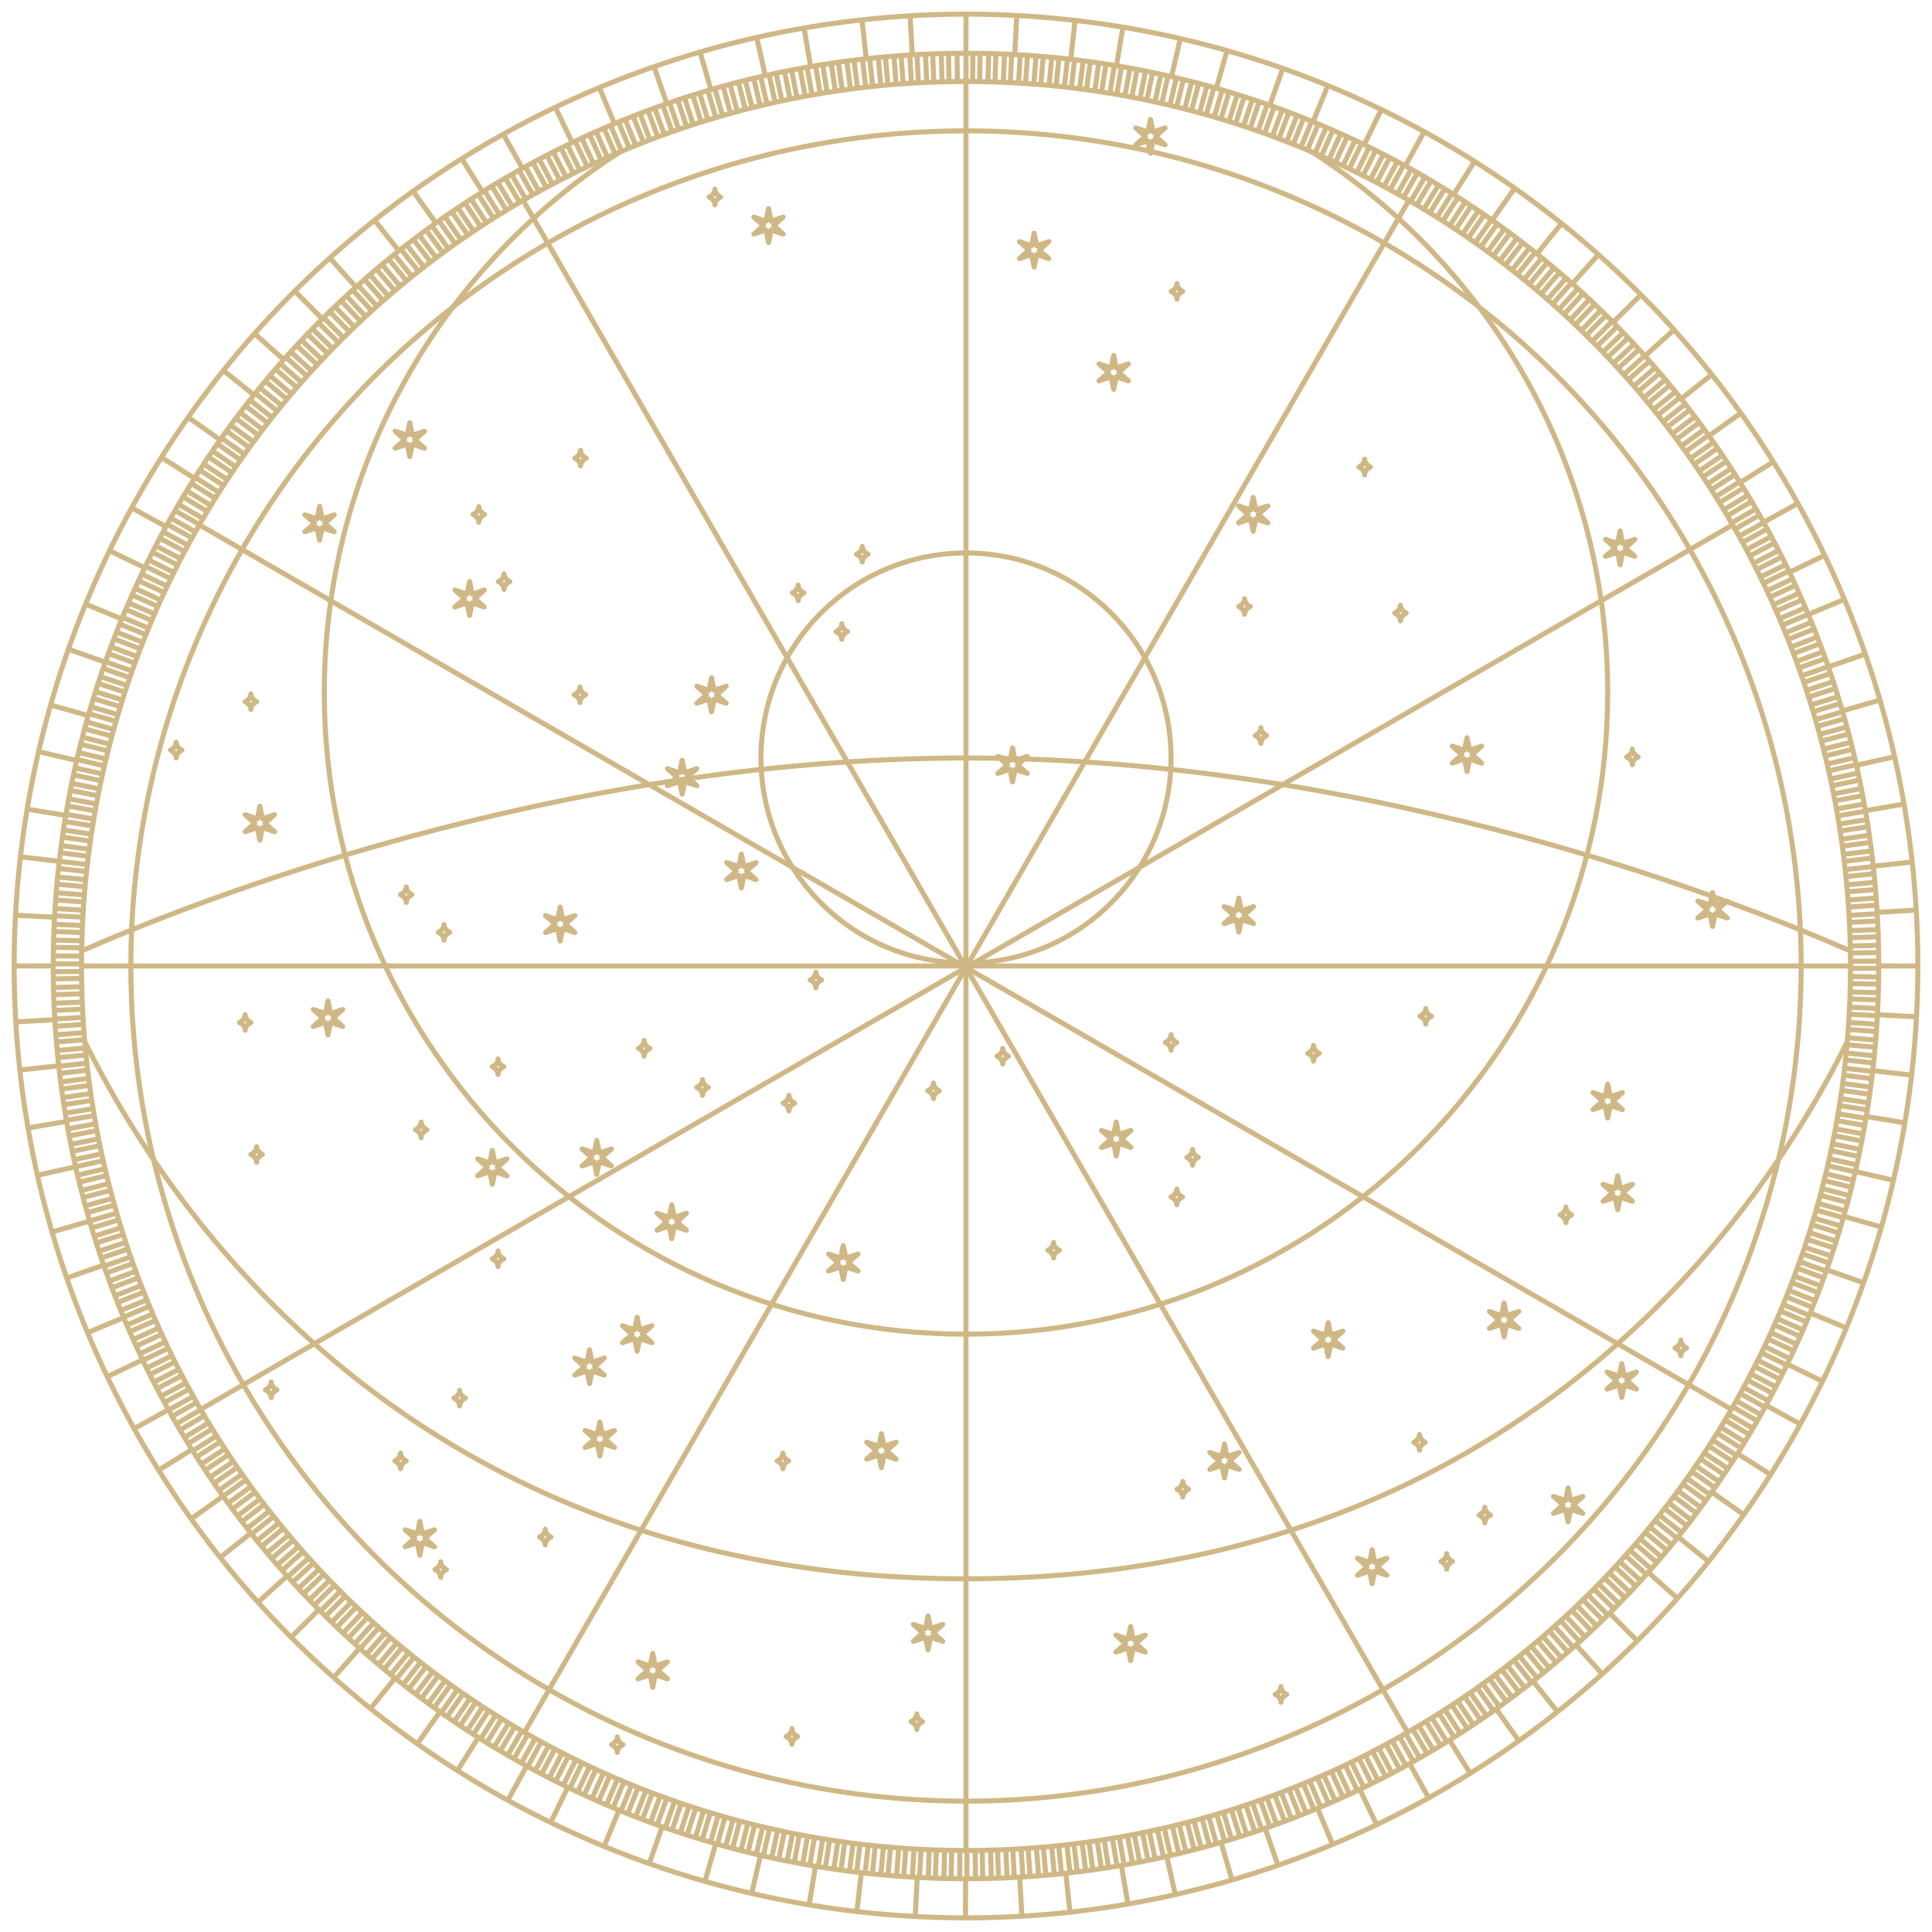 <svg xmlns="http://www.w3.org/2000/svg" viewBox="0 0 1200 1200"><defs><style>.cls-1,.cls-2{fill:none;stroke:#cfb886;stroke-linejoin:round;stroke-width:3.13px;}.cls-1{stroke-linecap:round;}</style></defs><g id="Graphic_elements" data-name="Graphic elements"><circle class="cls-1" cx="600" cy="600" r="518.73"/><circle class="cls-1" cx="600" cy="470.81" r="127.37" transform="translate(-157.18 562.16) rotate(-45)"/><circle class="cls-1" cx="600" cy="600" r="591.22"/><circle class="cls-1" cx="600" cy="600" r="566.92"/><circle class="cls-1" cx="600" cy="600" r="549.38"/><path class="cls-1" d="M50.7,590.66C116.87,561.54,343.61,470.81,600,470.81s483.13,90.73,549.3,119.85"/><path class="cls-1" d="M814.29,94C925.1,164.78,998.57,288.86,998.57,430.11c0,220.13-178.44,398.58-398.57,398.58S201.43,650.24,201.43,430.11c0-141,73.23-264.92,183.73-335.78"/><line class="cls-1" x1="600" y1="1149.38" x2="600" y2="50.62"/><line class="cls-1" x1="50.62" y1="600" x2="1149.38" y2="600"/><line class="cls-1" x1="874.33" y1="1076.09" x2="324.85" y2="124.35"/><line class="cls-1" x1="325.67" y1="1076.09" x2="875.15" y2="124.35"/><line class="cls-1" x1="1076.03" y1="326.09" x2="125.05" y2="875.14"/><line class="cls-1" x1="1075.45" y1="875.43" x2="123.42" y2="325.78"/><path class="cls-1" d="M1147,647.78c-51.71,104.27-204.17,332.84-547,332.84-343.12,0-495.54-229-547.11-333.14"/><polygon class="cls-1" points="212.83 627.02 205.29 629.55 203.71 621.75 202.13 629.55 194.59 627.02 200.55 632.28 194.59 637.55 202.13 635.02 203.71 642.81 205.29 635.02 212.83 637.55 206.87 632.28 212.83 627.02"/><polygon class="cls-1" points="170.52 506.04 162.99 508.57 161.41 500.78 159.83 508.57 152.29 506.04 158.25 511.31 152.29 516.57 159.83 514.04 161.41 521.84 162.99 514.04 170.52 516.57 164.56 511.31 170.52 506.04"/><polygon class="cls-1" points="469.6 535.77 462.06 538.3 460.48 530.5 458.9 538.3 451.36 535.77 457.32 541.03 451.36 546.3 458.9 543.77 460.48 551.56 462.06 543.77 469.6 546.3 463.64 541.03 469.6 535.77"/><polygon class="cls-1" points="432.82 477.46 425.28 479.99 423.7 472.19 422.12 479.99 414.58 477.46 420.54 482.72 414.58 487.99 422.12 485.46 423.7 493.25 425.28 485.46 432.82 487.99 426.86 482.72 432.82 477.46"/><polygon class="cls-1" points="451.05 426.24 443.51 428.77 441.94 420.98 440.36 428.77 432.82 426.24 438.78 431.51 432.82 436.77 440.36 434.24 441.94 442.03 443.51 434.24 451.05 436.77 445.09 431.51 451.05 426.24"/><polygon class="cls-1" points="357.05 568.7 349.51 571.23 347.93 563.44 346.35 571.23 338.81 568.7 344.77 573.97 338.81 579.23 346.35 576.7 347.93 584.49 349.51 576.7 357.05 579.23 351.09 573.97 357.05 568.7"/><polygon class="cls-1" points="379.78 713.63 372.24 716.16 370.66 708.36 369.08 716.16 361.55 713.63 367.5 718.89 361.55 724.16 369.08 721.63 370.66 729.42 372.24 721.63 379.78 724.16 373.82 718.89 379.78 713.63"/><polygon class="cls-1" points="314.9 719.79 307.37 722.32 305.79 714.52 304.21 722.32 296.67 719.79 302.63 725.05 296.67 730.32 304.21 727.79 305.79 735.58 307.37 727.79 314.9 730.32 308.94 725.05 314.9 719.79"/><polygon class="cls-1" points="375.28 843.58 367.75 846.11 366.17 838.32 364.59 846.11 357.05 843.58 363.01 848.85 357.05 854.11 364.59 851.58 366.17 859.38 367.75 851.58 375.28 854.11 369.32 848.85 375.28 843.58"/><polygon class="cls-1" points="404.88 823.42 397.34 825.95 395.76 818.16 394.18 825.95 386.64 823.42 392.6 828.69 386.64 833.95 394.18 831.42 395.76 839.21 397.34 831.42 404.88 833.95 398.92 828.69 404.88 823.42"/><polygon class="cls-1" points="381.67 888.5 374.14 891.03 372.56 883.24 370.98 891.03 363.44 888.5 369.4 893.77 363.44 899.03 370.98 896.5 372.56 904.3 374.14 896.5 381.67 899.03 375.71 893.77 381.67 888.5"/><polygon class="cls-1" points="269.86 950.18 262.32 952.71 260.74 944.92 259.16 952.71 251.63 950.18 257.58 955.45 251.63 960.71 259.16 958.18 260.74 965.98 262.32 958.18 269.86 960.71 263.9 955.45 269.86 950.18"/><polygon class="cls-1" points="556.57 895.78 549.03 898.31 547.46 890.52 545.88 898.31 538.34 895.78 544.3 901.04 538.34 906.31 545.88 903.78 547.46 911.57 549.03 903.78 556.57 906.31 550.61 901.04 556.57 895.78"/><polygon class="cls-1" points="585.54 1008.94 578 1011.47 576.43 1003.68 574.85 1011.47 567.31 1008.94 573.27 1014.21 567.31 1019.47 574.85 1016.94 576.43 1024.73 578 1016.94 585.54 1019.47 579.59 1014.21 585.54 1008.94"/><polygon class="cls-1" points="414.53 1032.23 406.99 1034.76 405.41 1026.96 403.83 1034.76 396.29 1032.23 402.25 1037.49 396.29 1042.76 403.83 1040.23 405.41 1048.02 406.99 1040.23 414.53 1042.76 408.57 1037.49 414.53 1032.23"/><polygon class="cls-1" points="711.37 1015.6 703.83 1018.13 702.25 1010.34 700.67 1018.13 693.13 1015.6 699.09 1020.86 693.13 1026.13 700.67 1023.6 702.25 1031.39 703.83 1023.6 711.37 1026.13 705.41 1020.86 711.37 1015.6"/><polygon class="cls-1" points="861.39 967.87 853.85 970.4 852.27 962.61 850.7 970.4 843.16 967.87 849.12 973.13 843.16 978.4 850.7 975.87 852.27 983.66 853.85 975.87 861.39 978.4 855.43 973.13 861.39 967.87"/><polygon class="cls-1" points="769.66 902.14 762.12 904.67 760.54 896.88 758.97 904.67 751.43 902.14 757.38 907.41 751.43 912.67 758.97 910.14 760.54 917.94 762.12 910.14 769.66 912.67 763.7 907.41 769.66 902.14"/><polygon class="cls-1" points="426.35 753.59 418.81 756.12 417.23 748.33 415.65 756.12 408.11 753.59 414.07 758.86 408.11 764.12 415.65 761.59 417.23 769.38 418.81 761.59 426.35 764.12 420.39 758.86 426.35 753.59"/><polygon class="cls-1" points="532.9 778.92 525.36 781.45 523.78 773.66 522.2 781.45 514.66 778.92 520.62 784.19 514.66 789.45 522.2 786.92 523.78 794.72 525.36 786.92 532.9 789.45 526.94 784.19 532.9 778.92"/><polygon class="cls-1" points="702.43 702.15 694.89 704.68 693.31 696.89 691.73 704.68 684.19 702.15 690.15 707.42 684.19 712.68 691.73 710.15 693.31 717.95 694.89 710.15 702.43 712.68 696.47 707.42 702.43 702.15"/><polygon class="cls-1" points="834.08 826.81 826.54 829.34 824.96 821.55 823.38 829.34 815.84 826.81 821.8 832.08 815.84 837.34 823.38 834.81 824.96 842.61 826.54 834.81 834.08 837.34 828.12 832.08 834.08 826.81"/><polygon class="cls-1" points="1007.69 678.65 1000.15 681.18 998.58 673.38 997 681.18 989.46 678.65 995.42 683.91 989.46 689.17 997 686.65 998.58 694.44 1000.15 686.65 1007.69 689.17 1001.73 683.91 1007.69 678.65"/><polygon class="cls-1" points="1072.81 559.66 1065.27 562.19 1063.69 554.4 1062.11 562.19 1054.57 559.66 1060.53 564.92 1054.57 570.19 1062.11 567.66 1063.69 575.45 1065.27 567.66 1072.81 570.19 1066.85 564.92 1072.81 559.66"/><polygon class="cls-1" points="1015.43 335 1007.89 337.53 1006.31 329.73 1004.74 337.53 997.2 335 1003.16 340.26 997.2 345.53 1004.74 343 1006.31 350.79 1007.89 343 1015.43 345.53 1009.47 340.26 1015.43 335"/><polygon class="cls-1" points="920.3 463.46 912.76 465.99 911.19 458.2 909.61 465.99 902.07 463.46 908.03 468.73 902.07 473.99 909.61 471.46 911.19 479.26 912.76 471.46 920.3 473.99 914.34 468.73 920.3 463.46"/><polygon class="cls-1" points="787.5 314.24 779.96 316.77 778.38 308.98 776.8 316.77 769.27 314.24 775.23 319.5 769.27 324.77 776.8 322.24 778.38 330.03 779.96 322.24 787.5 324.77 781.54 319.5 787.5 314.24"/><polygon class="cls-1" points="778.58 563.13 771.04 565.65 769.46 557.86 767.88 565.65 760.35 563.13 766.3 568.39 760.35 573.65 767.88 571.13 769.46 578.92 771.04 571.13 778.58 573.65 772.62 568.39 778.58 563.13"/><polygon class="cls-1" points="700.85 226.02 693.31 228.55 691.73 220.76 690.15 228.55 682.62 226.02 688.57 231.29 682.62 236.55 690.15 234.02 691.73 241.81 693.31 234.02 700.85 236.55 694.89 231.29 700.85 226.02"/><polygon class="cls-1" points="651.44 150.08 643.9 152.61 642.32 144.82 640.74 152.61 633.2 150.08 639.16 155.35 633.2 160.61 640.74 158.08 642.32 165.88 643.9 158.08 651.44 160.61 645.48 155.35 651.44 150.08"/><polygon class="cls-1" points="723.68 79.44 716.14 81.97 714.56 74.18 712.98 81.97 705.44 79.44 711.4 84.7 705.44 89.97 712.98 87.44 714.56 95.23 716.14 87.44 723.68 89.97 717.72 84.7 723.68 79.44"/><polygon class="cls-1" points="486.46 134.85 478.93 137.38 477.35 129.59 475.77 137.38 468.23 134.85 474.19 140.12 468.23 145.38 475.77 142.85 477.35 150.64 478.93 142.85 486.46 145.38 480.5 140.12 486.46 134.85"/><polygon class="cls-1" points="300.81 366.49 293.27 369.01 291.69 361.22 290.11 369.01 282.58 366.49 288.54 371.75 282.58 377.01 290.11 374.49 291.69 382.28 293.27 374.49 300.81 377.01 294.85 371.75 300.81 366.49"/><polygon class="cls-1" points="207.62 319.75 200.09 322.28 198.51 314.48 196.93 322.28 189.39 319.75 195.35 325.01 189.39 330.27 196.93 327.75 198.51 335.54 200.09 327.75 207.62 330.27 201.66 325.01 207.62 319.75"/><polygon class="cls-1" points="263.65 267.84 256.11 270.37 254.53 262.57 252.95 270.37 245.41 267.84 251.37 273.1 245.41 278.37 252.95 275.84 254.53 283.63 256.11 275.84 263.65 278.37 257.69 273.1 263.65 267.84"/><polygon class="cls-1" points="638.02 469.86 630.49 472.39 628.91 464.59 627.33 472.39 619.79 469.86 625.75 475.12 619.79 480.39 627.33 477.86 628.91 485.65 630.49 477.86 638.02 480.39 632.07 475.12 638.02 469.86"/><polygon class="cls-1" points="983.1 929.45 975.56 931.98 973.98 924.19 972.4 931.98 964.87 929.45 970.83 934.72 964.87 939.98 972.4 937.45 973.98 945.24 975.56 937.45 983.1 939.98 977.14 934.72 983.1 929.45"/><polygon class="cls-1" points="1016.41 852.23 1008.87 854.76 1007.29 846.97 1005.71 854.76 998.17 852.23 1004.13 857.5 998.17 862.76 1005.71 860.23 1007.29 868.02 1008.87 860.23 1016.41 862.76 1010.45 857.5 1016.41 852.23"/><polygon class="cls-1" points="1013.91 735.62 1006.37 738.14 1004.79 730.35 1003.21 738.14 995.67 735.62 1001.63 740.88 995.67 746.14 1003.21 743.62 1004.79 751.41 1006.37 743.62 1013.91 746.14 1007.95 740.88 1013.91 735.62"/><polygon class="cls-1" points="943.32 814.57 935.79 817.1 934.21 809.31 932.63 817.1 925.09 814.57 931.05 819.84 925.09 825.1 932.63 822.57 934.21 830.37 935.79 822.57 943.32 825.1 937.37 819.84 943.32 814.57"/><path class="cls-1" d="M506.78,603.81c0,3.37-3.56,4.85-3.56,4.85s3.56,1.48,3.56,4.85c0-3.37,3.57-4.85,3.57-4.85S506.78,607.18,506.78,603.81Z"/><path class="cls-1" d="M155.85,431c0,3.37-3.56,4.85-3.56,4.85s3.56,1.48,3.56,4.85c0-3.37,3.57-4.85,3.57-4.85S155.85,434.33,155.85,431Z"/><path class="cls-1" d="M109.44,461.05c0,3.37-3.57,4.85-3.57,4.85s3.57,1.48,3.57,4.85c0-3.37,3.56-4.85,3.56-4.85S109.44,464.42,109.44,461.05Z"/><path class="cls-1" d="M152.29,630.23c0,3.37-3.57,4.85-3.57,4.85s3.57,1.48,3.57,4.85c0-3.37,3.56-4.85,3.56-4.85S152.29,633.6,152.29,630.23Z"/><path class="cls-1" d="M159.42,712.24c0,3.37-3.57,4.85-3.57,4.85s3.57,1.48,3.57,4.85c0-3.37,3.56-4.85,3.56-4.85S159.42,715.61,159.42,712.24Z"/><path class="cls-1" d="M252.34,550.83c0,3.37-3.57,4.85-3.57,4.85s3.57,1.48,3.57,4.85c0-3.37,3.56-4.85,3.56-4.85S252.34,554.2,252.34,550.83Z"/><path class="cls-1" d="M275.79,574.27c0,3.37-3.56,4.85-3.56,4.85s3.56,1.48,3.56,4.85c0-3.37,3.57-4.85,3.57-4.85S275.79,577.64,275.79,574.27Z"/><path class="cls-1" d="M309.35,657.69c0,3.38-3.56,4.86-3.56,4.86s3.56,1.48,3.56,4.85c0-3.37,3.57-4.85,3.57-4.85S309.35,661.07,309.35,657.69Z"/><path class="cls-1" d="M285.49,863.53c0,3.37-3.57,4.85-3.57,4.85s3.57,1.48,3.57,4.85c0-3.37,3.56-4.85,3.56-4.85S285.49,866.9,285.49,863.53Z"/><path class="cls-1" d="M486.27,902.56c0,3.37-3.56,4.85-3.56,4.85s3.56,1.48,3.56,4.85c0-3.37,3.57-4.85,3.57-4.85S486.27,905.93,486.27,902.56Z"/><path class="cls-1" d="M734.67,920.15c0,3.37-3.57,4.85-3.57,4.85s3.57,1.48,3.57,4.85c0-3.37,3.56-4.85,3.56-4.85S734.67,923.52,734.67,920.15Z"/><path class="cls-1" d="M972.59,749.68c0,3.37-3.56,4.85-3.56,4.85s3.56,1.48,3.56,4.85c0-3.37,3.57-4.85,3.57-4.85S972.59,753.05,972.59,749.68Z"/><path class="cls-1" d="M1044,832.38c0,3.37-3.56,4.85-3.56,4.85s3.56,1.48,3.56,4.85c0-3.37,3.57-4.85,3.57-4.85S1044,835.75,1044,832.38Z"/><path class="cls-1" d="M1013.91,465.3c0,3.37-3.57,4.85-3.57,4.85s3.57,1.48,3.57,4.85c0-3.37,3.56-4.85,3.56-4.85S1013.91,468.67,1013.91,465.3Z"/><path class="cls-1" d="M869.86,375.94c0,3.37-3.57,4.85-3.57,4.85s3.57,1.48,3.57,4.85c0-3.37,3.56-4.85,3.56-4.85S869.86,379.31,869.86,375.94Z"/><path class="cls-1" d="M847.6,285.22c0,3.37-3.57,4.85-3.57,4.85s3.57,1.48,3.57,4.85c0-3.37,3.56-4.85,3.56-4.85S847.6,288.59,847.6,285.22Z"/><path class="cls-1" d="M773,371.86c0,3.37-3.57,4.85-3.57,4.85s3.57,1.48,3.57,4.85c0-3.37,3.56-4.85,3.56-4.85S773,375.23,773,371.86Z"/><path class="cls-1" d="M885.54,626.36c0,3.37-3.57,4.85-3.57,4.85s3.57,1.48,3.57,4.85c0-3.37,3.56-4.85,3.56-4.85S885.54,629.73,885.54,626.36Z"/><path class="cls-1" d="M815.84,649.37c0,3.37-3.56,4.85-3.56,4.85s3.56,1.48,3.56,4.85c0-3.37,3.57-4.85,3.57-4.85S815.84,652.74,815.84,649.37Z"/><path class="cls-1" d="M727.37,642.63c0,3.37-3.56,4.85-3.56,4.85s3.56,1.48,3.56,4.85c0-3.37,3.57-4.85,3.57-4.85S727.37,646,727.37,642.63Z"/><path class="cls-1" d="M783.15,452c0,3.37-3.56,4.85-3.56,4.85s3.56,1.48,3.56,4.85c0-3.37,3.57-4.85,3.57-4.85S783.15,455.35,783.15,452Z"/><path class="cls-1" d="M535.57,339.38c0,3.37-3.57,4.85-3.57,4.85s3.57,1.48,3.57,4.85c0-3.37,3.56-4.85,3.56-4.85S535.57,342.75,535.57,339.38Z"/><path class="cls-1" d="M522.86,387.41c0,3.38-3.57,4.86-3.57,4.86s3.57,1.48,3.57,4.85c0-3.37,3.56-4.85,3.56-4.85S522.86,390.79,522.86,387.41Z"/><path class="cls-1" d="M579.83,672.69c0,3.37-3.57,4.85-3.57,4.85s3.57,1.48,3.57,4.85c0-3.37,3.57-4.85,3.57-4.85S579.83,676.06,579.83,672.69Z"/><path class="cls-1" d="M622.81,651.16c0,3.37-3.57,4.85-3.57,4.85s3.57,1.48,3.57,4.85c0-3.37,3.56-4.85,3.56-4.85S622.81,654.53,622.81,651.16Z"/><path class="cls-1" d="M730.94,738.63c0,3.37-3.57,4.85-3.57,4.85s3.57,1.48,3.57,4.85c0-3.37,3.57-4.85,3.57-4.85S730.94,742,730.94,738.63Z"/><path class="cls-1" d="M740.72,714c0,3.37-3.56,4.85-3.56,4.85s3.56,1.48,3.56,4.85c0-3.37,3.57-4.85,3.57-4.85S740.72,717.41,740.72,714Z"/><path class="cls-1" d="M654.4,771.68c0,3.37-3.56,4.85-3.56,4.85s3.56,1.48,3.56,4.85c0-3.37,3.57-4.85,3.57-4.85S654.4,775.05,654.4,771.68Z"/><path class="cls-1" d="M490,680.28c0,3.37-3.56,4.85-3.56,4.85S490,686.61,490,690c0-3.37,3.57-4.85,3.57-4.85S490,683.65,490,680.28Z"/><path class="cls-1" d="M436.34,670.58c0,3.37-3.56,4.85-3.56,4.85s3.56,1.48,3.56,4.85c0-3.37,3.57-4.85,3.57-4.85S436.34,674,436.34,670.58Z"/><path class="cls-1" d="M400.1,646.31c0,3.37-3.56,4.85-3.56,4.85s3.56,1.48,3.56,4.85c0-3.37,3.57-4.85,3.57-4.85S400.1,649.68,400.1,646.31Z"/><path class="cls-1" d="M261.57,696.89c0,3.37-3.56,4.85-3.56,4.85s3.56,1.48,3.56,4.85c0-3.37,3.57-4.85,3.57-4.85S261.57,700.26,261.57,696.89Z"/><path class="cls-1" d="M309.35,777c0,3.37-3.56,4.85-3.56,4.85s3.56,1.48,3.56,4.85c0-3.37,3.57-4.85,3.57-4.85S309.35,780.4,309.35,777Z"/><path class="cls-1" d="M168.44,858.4c0,3.37-3.57,4.85-3.57,4.85s3.57,1.48,3.57,4.85c0-3.37,3.57-4.85,3.57-4.85S168.44,861.77,168.44,858.4Z"/><path class="cls-1" d="M273.74,970c0,3.37-3.56,4.85-3.56,4.85s3.56,1.48,3.56,4.85c0-3.37,3.57-4.85,3.57-4.85S273.74,973.38,273.74,970Z"/><path class="cls-1" d="M383.41,1078.75c0,3.37-3.57,4.85-3.57,4.85s3.57,1.48,3.57,4.85c0-3.37,3.57-4.85,3.57-4.85S383.41,1082.12,383.41,1078.75Z"/><path class="cls-1" d="M491.86,1073.72c0,3.37-3.57,4.85-3.57,4.85s3.57,1.48,3.57,4.85c0-3.37,3.57-4.85,3.57-4.85S491.86,1077.09,491.86,1073.72Z"/><path class="cls-1" d="M569.45,1064.5c0,3.37-3.57,4.85-3.57,4.85s3.57,1.48,3.57,4.85c0-3.37,3.56-4.85,3.56-4.85S569.45,1067.87,569.45,1064.5Z"/><path class="cls-1" d="M795.61,1047.57c0,3.37-3.56,4.85-3.56,4.85s3.56,1.48,3.56,4.85c0-3.37,3.57-4.85,3.57-4.85S795.61,1050.94,795.61,1047.57Z"/><path class="cls-1" d="M898.6,965c0,3.37-3.57,4.85-3.57,4.85s3.57,1.48,3.57,4.85c0-3.37,3.56-4.85,3.56-4.85S898.6,968.37,898.6,965Z"/><path class="cls-1" d="M922.25,936.17c0,3.37-3.57,4.85-3.57,4.85s3.57,1.48,3.57,4.85c0-3.37,3.56-4.85,3.56-4.85S922.25,939.54,922.25,936.17Z"/><path class="cls-1" d="M881.72,891c0,3.37-3.56,4.85-3.56,4.85s3.56,1.48,3.56,4.85c0-3.37,3.57-4.85,3.57-4.85S881.72,894.37,881.72,891Z"/><path class="cls-1" d="M338.64,949.85c0,3.37-3.56,4.85-3.56,4.85s3.56,1.48,3.56,4.85c0-3.37,3.57-4.85,3.57-4.85S338.64,953.22,338.64,949.85Z"/><path class="cls-1" d="M444.05,117.53c0,3.37-3.57,4.85-3.57,4.85s3.57,1.48,3.57,4.85c0-3.37,3.56-4.85,3.56-4.85S444.05,120.9,444.05,117.53Z"/><path class="cls-1" d="M731.05,176.13c0,3.37-3.57,4.85-3.57,4.85s3.57,1.48,3.57,4.85c0-3.37,3.56-4.85,3.56-4.85S731.05,179.5,731.05,176.13Z"/><path class="cls-1" d="M360.56,279.71c0,3.37-3.56,4.85-3.56,4.85s3.56,1.48,3.56,4.85c0-3.37,3.57-4.85,3.57-4.85S360.56,283.08,360.56,279.71Z"/><path class="cls-1" d="M297.39,314.65c0,3.37-3.57,4.85-3.57,4.85s3.57,1.48,3.57,4.85c0-3.37,3.56-4.85,3.56-4.85S297.39,318,297.39,314.65Z"/><path class="cls-1" d="M313.09,356.37c0,3.37-3.57,4.85-3.57,4.85s3.57,1.48,3.57,4.85c0-3.37,3.56-4.85,3.56-4.85S313.09,359.74,313.09,356.37Z"/><path class="cls-1" d="M360.19,426.66c0,3.37-3.56,4.85-3.56,4.85s3.56,1.48,3.56,4.85c0-3.37,3.57-4.85,3.57-4.85S360.19,430,360.19,426.66Z"/><path class="cls-1" d="M495.75,363.36c0,3.37-3.57,4.85-3.57,4.85s3.57,1.48,3.57,4.85c0-3.37,3.56-4.85,3.56-4.85S495.75,366.73,495.75,363.36Z"/><path class="cls-1" d="M248.77,902.56c0,3.37-3.56,4.85-3.56,4.85s3.56,1.48,3.56,4.85c0-3.37,3.57-4.85,3.57-4.85S248.77,905.93,248.77,902.56Z"/><line class="cls-2" x1="1165.57" y1="566.69" x2="1190.16" y2="565.27"/><line class="cls-2" x1="1163.19" y1="538.06" x2="1187.68" y2="535.4"/><line class="cls-2" x1="1158.28" y1="503.57" x2="1182.56" y2="499.41"/><line class="cls-2" x1="1152.71" y1="475.4" x2="1176.74" y2="470.01"/><line class="cls-2" x1="1144.03" y1="441.66" x2="1167.69" y2="434.79"/><line class="cls-2" x1="1135.33" y1="414.3" x2="1158.6" y2="406.23"/><line class="cls-2" x1="1122.99" y1="381.72" x2="1145.72" y2="372.22"/><line class="cls-2" x1="1111.27" y1="355.5" x2="1133.49" y2="344.86"/><line class="cls-2" x1="1095.18" y1="324.6" x2="1116.7" y2="312.61"/><line class="cls-2" x1="1080.55" y1="299.89" x2="1101.43" y2="286.82"/><line class="cls-2" x1="1061.14" y1="270.95" x2="1081.18" y2="256.63"/><line class="cls-2" x1="1043.86" y1="248.01" x2="1063.15" y2="232.69"/><line class="cls-2" x1="1021.43" y1="221.34" x2="1039.75" y2="204.87"/><line class="cls-2" x1="1001.72" y1="200.45" x2="1019.18" y2="183.07"/><line class="cls-2" x1="976.34" y1="176.56" x2="992.72" y2="158.15"/><line class="cls-2" x1="954.39" y1="158.03" x2="969.82" y2="138.82"/><line class="cls-2" x1="926.55" y1="137.09" x2="940.77" y2="116.97"/><line class="cls-2" x1="902.69" y1="121.1" x2="915.87" y2="100.29"/><line class="cls-2" x1="872.74" y1="103.3" x2="884.62" y2="81.71"/><line class="cls-2" x1="847.25" y1="90.07" x2="858.01" y2="67.91"/><line class="cls-2" x1="815.43" y1="75.89" x2="824.8" y2="53.1"/><line class="cls-2" x1="788.6" y1="65.65" x2="796.8" y2="42.42"/><line class="cls-2" x1="755.39" y1="55.13" x2="762.13" y2="31.44"/><line class="cls-2" x1="727.58" y1="47.98" x2="733.11" y2="23.98"/><line class="cls-2" x1="693.42" y1="41.18" x2="697.45" y2="16.88"/><line class="cls-2" x1="664.97" y1="37.2" x2="667.77" y2="12.73"/><line class="cls-2" x1="630.26" y1="34.2" x2="631.55" y2="9.6"/><line class="cls-2" x1="599.96" y1="33.42" x2="600.03" y2="8.78"/><line class="cls-2" x1="566.69" y1="34.43" x2="565.26" y2="9.84"/><line class="cls-2" x1="538.06" y1="36.81" x2="535.4" y2="12.32"/><line class="cls-2" x1="503.57" y1="41.72" x2="499.41" y2="17.44"/><line class="cls-2" x1="475.4" y1="47.29" x2="470.01" y2="23.26"/><line class="cls-2" x1="441.66" y1="55.97" x2="434.79" y2="32.31"/><line class="cls-2" x1="414.3" y1="64.67" x2="406.23" y2="41.4"/><line class="cls-2" x1="381.72" y1="77.01" x2="372.22" y2="54.28"/><line class="cls-2" x1="355.5" y1="88.73" x2="344.86" y2="66.51"/><line class="cls-2" x1="324.6" y1="104.82" x2="312.61" y2="83.3"/><line class="cls-2" x1="299.89" y1="119.45" x2="286.82" y2="98.57"/><line class="cls-2" x1="270.95" y1="138.86" x2="256.63" y2="118.82"/><line class="cls-2" x1="248.01" y1="156.14" x2="232.69" y2="136.85"/><line class="cls-2" x1="221.34" y1="178.57" x2="204.87" y2="160.25"/><line class="cls-2" x1="200.45" y1="198.28" x2="183.07" y2="180.82"/><line class="cls-2" x1="176.56" y1="223.66" x2="158.15" y2="207.28"/><line class="cls-2" x1="158.03" y1="245.61" x2="138.82" y2="230.18"/><line class="cls-2" x1="137.09" y1="273.45" x2="116.97" y2="259.23"/><line class="cls-2" x1="121.1" y1="297.31" x2="100.29" y2="284.13"/><line class="cls-2" x1="103.3" y1="327.26" x2="81.71" y2="315.38"/><line class="cls-2" x1="90.07" y1="352.75" x2="67.91" y2="341.99"/><line class="cls-2" x1="75.89" y1="384.57" x2="53.1" y2="375.2"/><line class="cls-2" x1="65.65" y1="411.4" x2="42.42" y2="403.2"/><line class="cls-2" x1="55.13" y1="444.61" x2="31.44" y2="437.87"/><line class="cls-2" x1="47.98" y1="472.42" x2="23.98" y2="466.89"/><line class="cls-2" x1="41.18" y1="506.58" x2="16.88" y2="502.55"/><line class="cls-2" x1="37.2" y1="535.03" x2="12.73" y2="532.23"/><line class="cls-2" x1="34.2" y1="569.74" x2="9.6" y2="568.45"/><line class="cls-2" x1="33.42" y1="599.99" x2="8.78" y2="599.92"/><line class="cls-2" x1="34.43" y1="633.31" x2="9.84" y2="634.74"/><line class="cls-2" x1="36.81" y1="661.94" x2="12.32" y2="664.6"/><line class="cls-2" x1="41.72" y1="696.43" x2="17.44" y2="700.59"/><line class="cls-2" x1="47.29" y1="724.6" x2="23.26" y2="729.99"/><line class="cls-2" x1="55.97" y1="758.34" x2="32.31" y2="765.21"/><line class="cls-2" x1="64.67" y1="785.7" x2="41.4" y2="793.77"/><line class="cls-2" x1="77.01" y1="818.28" x2="54.28" y2="827.78"/><line class="cls-2" x1="88.73" y1="844.5" x2="66.51" y2="855.14"/><line class="cls-2" x1="104.82" y1="875.4" x2="83.3" y2="887.39"/><line class="cls-2" x1="119.45" y1="900.11" x2="98.57" y2="913.18"/><line class="cls-2" x1="138.86" y1="929.05" x2="118.82" y2="943.37"/><line class="cls-2" x1="156.14" y1="951.99" x2="136.85" y2="967.31"/><line class="cls-2" x1="178.57" y1="978.66" x2="160.25" y2="995.13"/><line class="cls-2" x1="198.28" y1="999.55" x2="180.82" y2="1016.93"/><line class="cls-2" x1="223.66" y1="1023.44" x2="207.28" y2="1041.85"/><line class="cls-2" x1="245.61" y1="1041.97" x2="230.18" y2="1061.18"/><line class="cls-2" x1="273.45" y1="1062.91" x2="259.23" y2="1083.03"/><line class="cls-2" x1="297.31" y1="1078.9" x2="284.13" y2="1099.71"/><line class="cls-2" x1="327.26" y1="1096.7" x2="315.38" y2="1118.29"/><line class="cls-2" x1="352.75" y1="1109.93" x2="341.99" y2="1132.09"/><line class="cls-2" x1="384.57" y1="1124.11" x2="375.2" y2="1146.9"/><line class="cls-2" x1="411.4" y1="1134.34" x2="403.2" y2="1157.58"/><line class="cls-2" x1="444.61" y1="1144.87" x2="437.87" y2="1168.56"/><line class="cls-2" x1="472.42" y1="1152.02" x2="466.89" y2="1176.03"/><line class="cls-2" x1="506.58" y1="1158.82" x2="502.55" y2="1183.12"/><line class="cls-2" x1="535.03" y1="1162.8" x2="532.23" y2="1187.27"/><line class="cls-2" x1="569.74" y1="1165.8" x2="568.45" y2="1190.4"/><line class="cls-2" x1="599.74" y1="1166.58" x2="599.68" y2="1191.22"/><line class="cls-2" x1="633.31" y1="1165.57" x2="634.73" y2="1190.16"/><line class="cls-2" x1="661.94" y1="1163.19" x2="664.6" y2="1187.68"/><line class="cls-2" x1="696.43" y1="1158.28" x2="700.59" y2="1182.56"/><line class="cls-2" x1="724.6" y1="1152.71" x2="729.99" y2="1176.74"/><line class="cls-2" x1="758.34" y1="1144.03" x2="765.21" y2="1167.69"/><line class="cls-2" x1="785.7" y1="1135.33" x2="793.77" y2="1158.6"/><line class="cls-2" x1="818.28" y1="1122.99" x2="827.78" y2="1145.72"/><line class="cls-2" x1="844.5" y1="1111.27" x2="855.14" y2="1133.49"/><line class="cls-2" x1="875.4" y1="1095.18" x2="887.39" y2="1116.7"/><line class="cls-2" x1="900.11" y1="1080.55" x2="913.18" y2="1101.43"/><line class="cls-2" x1="929.05" y1="1061.14" x2="943.37" y2="1081.18"/><line class="cls-2" x1="951.99" y1="1043.86" x2="967.31" y2="1063.15"/><line class="cls-2" x1="978.66" y1="1021.43" x2="995.13" y2="1039.75"/><line class="cls-2" x1="999.55" y1="1001.72" x2="1016.93" y2="1019.18"/><line class="cls-2" x1="1023.44" y1="976.34" x2="1041.85" y2="992.72"/><line class="cls-2" x1="1041.97" y1="954.39" x2="1061.18" y2="969.82"/><line class="cls-2" x1="1062.91" y1="926.55" x2="1083.03" y2="940.77"/><line class="cls-2" x1="1078.9" y1="902.69" x2="1099.71" y2="915.87"/><line class="cls-2" x1="1096.7" y1="872.74" x2="1118.29" y2="884.62"/><line class="cls-2" x1="1109.93" y1="847.25" x2="1132.09" y2="858.01"/><line class="cls-2" x1="1124.11" y1="815.43" x2="1146.9" y2="824.8"/><line class="cls-2" x1="1134.34" y1="788.6" x2="1157.58" y2="796.8"/><line class="cls-2" x1="1144.87" y1="755.39" x2="1168.56" y2="762.14"/><line class="cls-2" x1="1152.02" y1="727.58" x2="1176.02" y2="733.11"/><line class="cls-2" x1="1158.82" y1="693.42" x2="1183.12" y2="697.45"/><line class="cls-2" x1="1162.8" y1="664.97" x2="1187.27" y2="667.77"/><line class="cls-2" x1="1165.8" y1="630.26" x2="1190.4" y2="631.55"/><line class="cls-2" x1="1166.58" y1="599.96" x2="1191.22" y2="600.02"/><line class="cls-2" x1="1149.66" y1="597.06" x2="1166.69" y2="596.97"/><line class="cls-2" x1="1149.72" y1="591.9" x2="1166.74" y2="591.66"/><line class="cls-2" x1="1149.42" y1="587.55" x2="1166.44" y2="587.17"/><line class="cls-2" x1="1149.48" y1="582.39" x2="1166.5" y2="581.85"/><line class="cls-2" x1="1149.18" y1="578.03" x2="1166.19" y2="577.36"/><line class="cls-2" x1="1149.24" y1="572.87" x2="1166.25" y2="572.04"/><line class="cls-2" x1="1148.78" y1="568.52" x2="1165.77" y2="567.56"/><line class="cls-2" x1="1148.57" y1="563.37" x2="1165.56" y2="562.25"/><line class="cls-2" x1="1148.05" y1="559.03" x2="1165.03" y2="557.78"/><line class="cls-2" x1="1147.85" y1="553.88" x2="1164.82" y2="552.47"/><line class="cls-2" x1="1147.33" y1="549.54" x2="1164.29" y2="548"/><line class="cls-2" x1="1147.13" y1="544.38" x2="1164.07" y2="542.68"/><line class="cls-2" x1="1146.42" y1="540.07" x2="1163.35" y2="538.24"/><line class="cls-2" x1="1145.96" y1="534.94" x2="1162.87" y2="532.94"/><line class="cls-2" x1="1145.22" y1="530.63" x2="1162.11" y2="528.5"/><line class="cls-2" x1="1144.76" y1="525.49" x2="1161.63" y2="523.21"/><line class="cls-2" x1="1144.02" y1="521.19" x2="1160.87" y2="518.77"/><line class="cls-2" x1="1143.55" y1="516.05" x2="1160.38" y2="513.47"/><line class="cls-2" x1="1142.59" y1="511.79" x2="1159.4" y2="509.08"/><line class="cls-2" x1="1141.88" y1="506.68" x2="1158.66" y2="503.81"/><line class="cls-2" x1="1140.92" y1="502.42" x2="1157.68" y2="499.42"/><line class="cls-2" x1="1140.2" y1="497.31" x2="1156.93" y2="494.15"/><line class="cls-2" x1="1139.25" y1="493.05" x2="1155.95" y2="489.76"/><line class="cls-2" x1="1138.47" y1="487.95" x2="1155.14" y2="484.5"/><line class="cls-2" x1="1137.3" y1="483.74" x2="1153.94" y2="480.16"/><line class="cls-2" x1="1136.33" y1="478.68" x2="1152.93" y2="474.94"/><line class="cls-2" x1="1135.16" y1="474.47" x2="1151.74" y2="470.6"/><line class="cls-2" x1="1134.19" y1="469.4" x2="1150.73" y2="465.37"/><line class="cls-2" x1="1133.02" y1="465.2" x2="1149.53" y2="461.04"/><line class="cls-2" x1="1131.92" y1="460.16" x2="1148.39" y2="455.84"/><line class="cls-2" x1="1130.55" y1="456.01" x2="1146.98" y2="451.56"/><line class="cls-2" x1="1129.32" y1="451" x2="1145.71" y2="446.4"/><line class="cls-2" x1="1127.95" y1="446.86" x2="1144.3" y2="442.12"/><line class="cls-2" x1="1126.72" y1="441.85" x2="1143.03" y2="436.96"/><line class="cls-2" x1="1125.35" y1="437.71" x2="1141.62" y2="432.69"/><line class="cls-2" x1="1123.94" y1="432.75" x2="1140.16" y2="427.57"/><line class="cls-2" x1="1122.36" y1="428.68" x2="1138.53" y2="423.37"/><line class="cls-2" x1="1120.88" y1="423.73" x2="1137.01" y2="418.28"/><line class="cls-2" x1="1119.31" y1="419.66" x2="1135.39" y2="414.08"/><line class="cls-2" x1="1117.83" y1="414.72" x2="1133.86" y2="408.98"/><line class="cls-2" x1="1116.24" y1="410.66" x2="1132.22" y2="404.79"/><line class="cls-2" x1="1114.53" y1="405.79" x2="1130.45" y2="399.78"/><line class="cls-2" x1="1112.75" y1="401.8" x2="1128.63" y2="395.66"/><line class="cls-2" x1="1111.03" y1="396.94" x2="1126.85" y2="390.65"/><line class="cls-2" x1="1109.26" y1="392.95" x2="1125.03" y2="386.53"/><line class="cls-2" x1="1107.54" y1="388.08" x2="1123.25" y2="381.52"/><line class="cls-2" x1="1105.68" y1="384.14" x2="1121.33" y2="377.45"/><line class="cls-2" x1="1103.72" y1="379.37" x2="1119.32" y2="372.53"/><line class="cls-2" x1="1101.75" y1="375.47" x2="1117.29" y2="368.51"/><line class="cls-2" x1="1099.8" y1="370.69" x2="1115.27" y2="363.58"/><line class="cls-2" x1="1097.83" y1="366.8" x2="1113.25" y2="359.57"/><line class="cls-2" x1="1095.88" y1="362.02" x2="1111.23" y2="354.64"/><line class="cls-2" x1="1093.74" y1="358.21" x2="1109.03" y2="350.71"/><line class="cls-2" x1="1091.56" y1="353.54" x2="1106.78" y2="345.9"/><line class="cls-2" x1="1089.4" y1="349.74" x2="1104.56" y2="341.98"/><line class="cls-2" x1="1087.22" y1="345.07" x2="1102.3" y2="337.16"/><line class="cls-2" x1="1085.07" y1="341.27" x2="1100.08" y2="333.25"/><line class="cls-2" x1="1082.82" y1="336.63" x2="1097.76" y2="328.46"/><line class="cls-2" x1="1080.48" y1="332.94" x2="1095.35" y2="324.65"/><line class="cls-2" x1="1078.08" y1="328.37" x2="1092.87" y2="319.95"/><line class="cls-2" x1="1075.74" y1="324.69" x2="1090.46" y2="316.15"/><line class="cls-2" x1="1073.33" y1="320.12" x2="1087.98" y2="311.44"/><line class="cls-2" x1="1070.99" y1="316.44" x2="1085.57" y2="307.64"/><line class="cls-2" x1="1068.44" y1="311.96" x2="1082.94" y2="303.02"/><line class="cls-2" x1="1065.93" y1="308.39" x2="1080.35" y2="299.34"/><line class="cls-2" x1="1063.31" y1="303.94" x2="1077.64" y2="294.76"/><line class="cls-2" x1="1060.79" y1="300.37" x2="1075.06" y2="291.08"/><line class="cls-2" x1="1058.17" y1="295.93" x2="1072.35" y2="286.5"/><line class="cls-2" x1="1055.64" y1="292.37" x2="1069.74" y2="282.83"/><line class="cls-2" x1="1052.81" y1="288.06" x2="1066.82" y2="278.39"/><line class="cls-2" x1="1050.13" y1="284.62" x2="1064.06" y2="274.83"/><line class="cls-2" x1="1047.29" y1="280.3" x2="1061.14" y2="270.39"/><line class="cls-2" x1="1044.61" y1="276.86" x2="1058.37" y2="266.84"/><line class="cls-2" x1="1041.78" y1="272.54" x2="1055.45" y2="262.4"/><line class="cls-2" x1="1039" y1="269.17" x2="1052.59" y2="258.92"/><line class="cls-2" x1="1035.97" y1="265.01" x2="1049.46" y2="254.62"/><line class="cls-2" x1="1033.12" y1="261.69" x2="1046.53" y2="251.2"/><line class="cls-2" x1="1030.08" y1="257.52" x2="1043.4" y2="246.91"/><line class="cls-2" x1="1027.24" y1="254.21" x2="1040.47" y2="243.49"/><line class="cls-2" x1="1024.2" y1="250.04" x2="1037.32" y2="239.2"/><line class="cls-2" x1="1021.19" y1="246.87" x2="1034.23" y2="235.92"/><line class="cls-2" x1="1017.96" y1="242.85" x2="1030.9" y2="231.78"/><line class="cls-2" x1="1014.96" y1="239.67" x2="1027.81" y2="228.51"/><line class="cls-2" x1="1011.73" y1="235.65" x2="1024.47" y2="224.36"/><line class="cls-2" x1="1008.73" y1="232.48" x2="1021.39" y2="221.09"/><line class="cls-2" x1="1005.41" y1="228.53" x2="1017.96" y2="217.02"/><line class="cls-2" x1="1002.26" y1="225.5" x2="1014.72" y2="213.9"/><line class="cls-2" x1="998.84" y1="221.64" x2="1011.19" y2="209.92"/><line class="cls-2" x1="995.69" y1="218.61" x2="1007.95" y2="206.8"/><line class="cls-2" x1="992.27" y1="214.75" x2="1004.42" y2="202.82"/><line class="cls-2" x1="989.13" y1="211.73" x2="1001.18" y2="199.7"/><line class="cls-2" x1="985.55" y1="208.01" x2="997.49" y2="195.88"/><line class="cls-2" x1="982.26" y1="205.14" x2="994.1" y2="192.91"/><line class="cls-2" x1="978.66" y1="201.44" x2="990.38" y2="189.1"/><line class="cls-2" x1="975.37" y1="198.57" x2="987" y2="186.14"/><line class="cls-2" x1="971.77" y1="194.87" x2="983.28" y2="182.33"/><line class="cls-2" x1="968.43" y1="192.06" x2="979.85" y2="179.43"/><line class="cls-2" x1="964.66" y1="188.54" x2="975.96" y2="175.8"/><line class="cls-2" x1="961.24" y1="185.83" x2="972.43" y2="173"/><line class="cls-2" x1="957.46" y1="182.31" x2="968.54" y2="169.38"/><line class="cls-2" x1="954.04" y1="179.6" x2="965.02" y2="166.58"/><line class="cls-2" x1="950.27" y1="176.07" x2="961.12" y2="162.96"/><line class="cls-2" x1="946.74" y1="173.5" x2="957.48" y2="160.3"/><line class="cls-2" x1="942.8" y1="170.17" x2="953.42" y2="156.87"/><line class="cls-2" x1="939.25" y1="167.62" x2="949.77" y2="154.24"/><line class="cls-2" x1="935.32" y1="164.29" x2="945.71" y2="150.8"/><line class="cls-2" x1="931.77" y1="161.74" x2="942.06" y2="148.18"/><line class="cls-2" x1="927.79" y1="158.46" x2="937.95" y2="144.8"/><line class="cls-2" x1="924.12" y1="156.09" x2="934.17" y2="142.35"/><line class="cls-2" x1="920.03" y1="152.95" x2="929.95" y2="139.11"/><line class="cls-2" x1="916.36" y1="150.57" x2="926.18" y2="136.66"/><line class="cls-2" x1="912.27" y1="147.43" x2="921.95" y2="133.42"/><line class="cls-2" x1="908.61" y1="145.06" x2="918.18" y2="130.98"/><line class="cls-2" x1="904.42" y1="142.06" x2="913.85" y2="127.89"/><line class="cls-2" x1="900.64" y1="139.86" x2="909.96" y2="125.62"/><line class="cls-2" x1="896.4" y1="136.92" x2="905.59" y2="122.59"/><line class="cls-2" x1="892.63" y1="134.72" x2="901.7" y2="120.32"/><line class="cls-2" x1="888.39" y1="131.78" x2="897.33" y2="117.29"/><line class="cls-2" x1="884.6" y1="129.61" x2="893.43" y2="115.05"/><line class="cls-2" x1="880.23" y1="126.88" x2="888.92" y2="112.24"/><line class="cls-2" x1="876.35" y1="124.87" x2="884.93" y2="110.16"/><line class="cls-2" x1="871.98" y1="122.13" x2="880.41" y2="107.34"/><line class="cls-2" x1="868.1" y1="120.12" x2="876.42" y2="105.27"/><line class="cls-2" x1="863.73" y1="117.38" x2="871.9" y2="102.45"/><line class="cls-2" x1="859.8" y1="115.48" x2="867.86" y2="100.49"/><line class="cls-2" x1="855.3" y1="112.97" x2="863.21" y2="97.89"/><line class="cls-2" x1="851.33" y1="111.15" x2="859.12" y2="96.01"/><line class="cls-2" x1="846.82" y1="108.63" x2="854.48" y2="93.42"/><line class="cls-2" x1="842.86" y1="106.81" x2="850.39" y2="91.54"/><line class="cls-2" x1="838.35" y1="104.29" x2="845.74" y2="88.95"/><line class="cls-2" x1="834.29" y1="102.67" x2="841.56" y2="87.27"/><line class="cls-2" x1="829.68" y1="100.37" x2="836.8" y2="84.91"/><line class="cls-2" x1="825.62" y1="98.75" x2="832.62" y2="83.23"/><line class="cls-2" x1="821" y1="96.45" x2="827.85" y2="80.86"/><line class="cls-2" x1="816.95" y1="94.83" x2="823.68" y2="79.19"/><line class="cls-2" x1="812.3" y1="92.61" x2="818.87" y2="76.91"/><line class="cls-2" x1="808.16" y1="91.19" x2="814.62" y2="75.43"/><line class="cls-2" x1="803.44" y1="89.12" x2="809.74" y2="73.31"/><line class="cls-2" x1="799.31" y1="87.7" x2="805.49" y2="71.83"/><line class="cls-2" x1="794.58" y1="85.63" x2="800.61" y2="69.71"/><line class="cls-2" x1="790.46" y1="84.21" x2="796.36" y2="68.24"/><line class="cls-2" x1="785.67" y1="82.3" x2="791.42" y2="66.28"/><line class="cls-2" x1="781.47" y1="81.09" x2="787.09" y2="65.01"/><line class="cls-2" x1="776.65" y1="79.25" x2="782.12" y2="63.13"/><line class="cls-2" x1="772.46" y1="78.04" x2="777.8" y2="61.87"/><line class="cls-2" x1="767.64" y1="76.2" x2="772.82" y2="59.99"/><line class="cls-2" x1="763.45" y1="74.98" x2="768.5" y2="58.73"/><line class="cls-2" x1="758.54" y1="73.4" x2="763.45" y2="57.09"/><line class="cls-2" x1="754.29" y1="72.39" x2="759.07" y2="56.04"/><line class="cls-2" x1="749.39" y1="70.8" x2="754" y2="54.41"/><line class="cls-2" x1="745.14" y1="69.79" x2="749.63" y2="53.36"/><line class="cls-2" x1="740.23" y1="68.19" x2="744.56" y2="51.73"/><line class="cls-2" x1="735.97" y1="67.26" x2="740.17" y2="50.76"/><line class="cls-2" x1="730.99" y1="65.91" x2="735.04" y2="49.38"/><line class="cls-2" x1="726.7" y1="65.12" x2="730.61" y2="48.55"/><line class="cls-2" x1="721.72" y1="63.77" x2="725.47" y2="47.17"/><line class="cls-2" x1="717.43" y1="62.98" x2="721.05" y2="46.34"/><line class="cls-2" x1="712.44" y1="61.63" x2="715.91" y2="44.96"/><line class="cls-2" x1="708.13" y1="60.97" x2="711.46" y2="44.27"/><line class="cls-2" x1="703.09" y1="59.88" x2="706.26" y2="43.15"/><line class="cls-2" x1="698.76" y1="59.3" x2="701.8" y2="42.55"/><line class="cls-2" x1="693.72" y1="58.2" x2="696.6" y2="41.42"/><line class="cls-2" x1="689.39" y1="57.63" x2="692.14" y2="40.82"/><line class="cls-2" x1="684.35" y1="56.53" x2="686.94" y2="39.7"/><line class="cls-2" x1="680" y1="56.14" x2="682.45" y2="39.29"/><line class="cls-2" x1="674.91" y1="55.3" x2="677.21" y2="38.43"/><line class="cls-2" x1="670.56" y1="54.94" x2="672.72" y2="38.05"/><line class="cls-2" x1="665.47" y1="54.1" x2="667.47" y2="37.19"/><line class="cls-2" x1="661.12" y1="53.74" x2="662.99" y2="36.82"/><line class="cls-2" x1="656.02" y1="52.91" x2="657.74" y2="35.97"/><line class="cls-2" x1="651.65" y1="52.77" x2="653.23" y2="35.82"/><line class="cls-2" x1="646.53" y1="52.19" x2="647.95" y2="35.22"/><line class="cls-2" x1="642.16" y1="52.05" x2="643.45" y2="35.07"/><line class="cls-2" x1="637.03" y1="51.47" x2="638.17" y2="34.48"/><line class="cls-2" x1="632.67" y1="51.32" x2="633.67" y2="34.33"/><line class="cls-2" x1="627.54" y1="50.78" x2="628.38" y2="33.78"/><line class="cls-2" x1="623.17" y1="50.86" x2="623.88" y2="33.85"/><line class="cls-2" x1="618.02" y1="50.54" x2="618.57" y2="33.52"/><line class="cls-2" x1="613.65" y1="50.62" x2="614.07" y2="33.6"/><line class="cls-2" x1="608.5" y1="50.3" x2="608.76" y2="33.28"/><line class="cls-2" x1="604.14" y1="50.38" x2="604.26" y2="33.36"/><line class="cls-2" x1="600.04" y1="50.11" x2="600.01" y2="33.08"/><line class="cls-2" x1="594.62" y1="50.41" x2="594.46" y2="33.39"/><line class="cls-2" x1="589.46" y1="50.35" x2="589.14" y2="33.33"/><line class="cls-2" x1="585.11" y1="50.65" x2="584.65" y2="33.63"/><line class="cls-2" x1="579.95" y1="50.59" x2="579.34" y2="33.58"/><line class="cls-2" x1="575.59" y1="50.89" x2="574.85" y2="33.88"/><line class="cls-2" x1="570.43" y1="50.89" x2="569.53" y2="33.89"/><line class="cls-2" x1="566.09" y1="51.42" x2="565.06" y2="34.42"/><line class="cls-2" x1="560.94" y1="51.62" x2="559.74" y2="34.63"/><line class="cls-2" x1="556.6" y1="52.14" x2="555.27" y2="35.16"/><line class="cls-2" x1="551.44" y1="52.34" x2="549.96" y2="35.38"/><line class="cls-2" x1="547.11" y1="52.86" x2="545.49" y2="35.91"/><line class="cls-2" x1="541.96" y1="53.15" x2="540.18" y2="36.22"/><line class="cls-2" x1="537.65" y1="53.89" x2="535.74" y2="36.97"/><line class="cls-2" x1="532.52" y1="54.35" x2="530.45" y2="37.45"/><line class="cls-2" x1="528.21" y1="55.09" x2="526.01" y2="38.21"/><line class="cls-2" x1="523.07" y1="55.55" x2="520.71" y2="38.69"/><line class="cls-2" x1="518.77" y1="56.29" x2="516.28" y2="39.45"/><line class="cls-2" x1="513.65" y1="56.88" x2="511" y2="40.06"/><line class="cls-2" x1="509.39" y1="57.83" x2="506.6" y2="41.04"/><line class="cls-2" x1="504.28" y1="58.55" x2="501.33" y2="41.78"/><line class="cls-2" x1="500.02" y1="59.51" x2="496.94" y2="42.76"/><line class="cls-2" x1="494.91" y1="60.23" x2="491.67" y2="43.51"/><line class="cls-2" x1="490.65" y1="61.18" x2="487.28" y2="44.49"/><line class="cls-2" x1="485.57" y1="62.08" x2="482.05" y2="45.42"/><line class="cls-2" x1="481.36" y1="63.25" x2="477.71" y2="46.62"/><line class="cls-2" x1="476.3" y1="64.22" x2="472.48" y2="47.63"/><line class="cls-2" x1="472.09" y1="65.39" x2="468.15" y2="48.82"/><line class="cls-2" x1="467.02" y1="66.36" x2="462.92" y2="49.84"/><line class="cls-2" x1="462.82" y1="67.52" x2="458.59" y2="51.03"/><line class="cls-2" x1="457.81" y1="68.74" x2="453.42" y2="52.29"/><line class="cls-2" x1="453.66" y1="70.11" x2="449.14" y2="53.7"/><line class="cls-2" x1="448.65" y1="71.34" x2="443.98" y2="54.97"/><line class="cls-2" x1="444.51" y1="72.71" x2="439.7" y2="56.38"/><line class="cls-2" x1="439.5" y1="73.94" x2="434.54" y2="57.65"/><line class="cls-2" x1="435.37" y1="75.37" x2="430.28" y2="59.12"/><line class="cls-2" x1="430.43" y1="76.84" x2="425.19" y2="60.64"/><line class="cls-2" x1="426.36" y1="78.42" x2="420.99" y2="62.26"/><line class="cls-2" x1="421.42" y1="79.89" x2="415.89" y2="63.79"/><line class="cls-2" x1="417.35" y1="81.47" x2="411.69" y2="65.41"/><line class="cls-2" x1="412.4" y1="82.94" x2="406.59" y2="66.93"/><line class="cls-2" x1="408.38" y1="84.64" x2="402.45" y2="68.69"/><line class="cls-2" x1="403.52" y1="86.36" x2="397.43" y2="70.46"/><line class="cls-2" x1="399.53" y1="88.13" x2="393.32" y2="72.28"/><line class="cls-2" x1="394.66" y1="89.85" x2="388.3" y2="74.06"/><line class="cls-2" x1="390.68" y1="91.62" x2="384.19" y2="75.88"/><line class="cls-2" x1="385.81" y1="93.34" x2="379.18" y2="77.66"/><line class="cls-2" x1="381.91" y1="95.32" x2="375.15" y2="79.69"/><line class="cls-2" x1="377.14" y1="97.27" x2="370.23" y2="81.7"/><line class="cls-2" x1="373.24" y1="99.24" x2="366.21" y2="83.73"/><line class="cls-2" x1="368.46" y1="101.19" x2="361.29" y2="85.75"/><line class="cls-2" x1="364.57" y1="103.15" x2="357.27" y2="87.77"/><line class="cls-2" x1="359.83" y1="105.19" x2="352.39" y2="89.88"/><line class="cls-2" x1="356.03" y1="107.35" x2="348.47" y2="92.1"/><line class="cls-2" x1="351.36" y1="109.53" x2="343.65" y2="94.35"/><line class="cls-2" x1="347.56" y1="111.69" x2="339.73" y2="96.57"/><line class="cls-2" x1="342.89" y1="113.87" x2="334.91" y2="98.83"/><line class="cls-2" x1="339.09" y1="116.03" x2="331" y2="101.05"/><line class="cls-2" x1="334.5" y1="118.37" x2="326.27" y2="103.47"/><line class="cls-2" x1="330.81" y1="120.72" x2="322.47" y2="105.88"/><line class="cls-2" x1="326.25" y1="123.12" x2="317.76" y2="108.36"/><line class="cls-2" x1="322.57" y1="125.46" x2="313.96" y2="110.77"/><line class="cls-2" x1="318" y1="127.86" x2="309.25" y2="113.26"/><line class="cls-2" x1="314.33" y1="130.23" x2="305.47" y2="115.69"/><line class="cls-2" x1="309.89" y1="132.85" x2="300.9" y2="118.4"/><line class="cls-2" x1="306.32" y1="135.37" x2="297.21" y2="120.98"/><line class="cls-2" x1="301.88" y1="137.99" x2="292.64" y2="123.69"/><line class="cls-2" x1="298.31" y1="140.5" x2="288.95" y2="126.28"/><line class="cls-2" x1="293.86" y1="143.13" x2="284.37" y2="128.99"/><line class="cls-2" x1="290.37" y1="145.75" x2="280.77" y2="131.69"/><line class="cls-2" x1="286.06" y1="148.58" x2="276.33" y2="134.61"/><line class="cls-2" x1="282.62" y1="151.26" x2="272.77" y2="137.37"/><line class="cls-2" x1="278.3" y1="154.1" x2="268.33" y2="140.3"/><line class="cls-2" x1="274.86" y1="156.78" x2="264.78" y2="143.06"/><line class="cls-2" x1="270.56" y1="159.63" x2="260.35" y2="146"/><line class="cls-2" x1="267.24" y1="162.48" x2="256.93" y2="148.93"/><line class="cls-2" x1="263.07" y1="165.51" x2="252.63" y2="152.07"/><line class="cls-2" x1="259.76" y1="168.36" x2="249.21" y2="154.99"/><line class="cls-2" x1="255.59" y1="171.4" x2="244.92" y2="158.13"/><line class="cls-2" x1="252.28" y1="174.24" x2="241.5" y2="161.06"/><line class="cls-2" x1="248.18" y1="177.37" x2="237.28" y2="164.29"/><line class="cls-2" x1="245.01" y1="180.38" x2="234.01" y2="167.38"/><line class="cls-2" x1="240.99" y1="183.61" x2="229.86" y2="170.72"/><line class="cls-2" x1="237.81" y1="186.61" x2="226.59" y2="173.81"/><line class="cls-2" x1="233.79" y1="189.84" x2="222.45" y2="177.14"/><line class="cls-2" x1="230.62" y1="192.84" x2="219.18" y2="180.23"/><line class="cls-2" x1="226.75" y1="196.24" x2="215.19" y2="183.74"/><line class="cls-2" x1="223.72" y1="199.39" x2="212.06" y2="186.98"/><line class="cls-2" x1="219.86" y1="202.81" x2="208.08" y2="190.51"/><line class="cls-2" x1="216.83" y1="205.96" x2="204.96" y2="193.75"/><line class="cls-2" x1="212.97" y1="209.38" x2="200.98" y2="197.29"/><line class="cls-2" x1="210" y1="212.59" x2="197.93" y2="200.59"/><line class="cls-2" x1="206.31" y1="216.19" x2="194.12" y2="204.3"/><line class="cls-2" x1="203.44" y1="219.48" x2="191.16" y2="207.69"/><line class="cls-2" x1="199.74" y1="223.08" x2="187.35" y2="211.4"/><line class="cls-2" x1="196.87" y1="226.36" x2="184.39" y2="214.79"/><line class="cls-2" x1="193.17" y1="229.97" x2="180.58" y2="218.51"/><line class="cls-2" x1="190.44" y1="233.38" x2="177.76" y2="222.02"/><line class="cls-2" x1="186.92" y1="237.15" x2="174.14" y2="225.91"/><line class="cls-2" x1="184.21" y1="240.57" x2="171.34" y2="229.43"/><line class="cls-2" x1="180.69" y1="244.35" x2="167.71" y2="233.33"/><line class="cls-2" x1="177.98" y1="247.77" x2="164.92" y2="236.85"/><line class="cls-2" x1="174.52" y1="251.59" x2="161.35" y2="240.8"/><line class="cls-2" x1="171.97" y1="255.14" x2="158.72" y2="244.45"/><line class="cls-2" x1="168.64" y1="259.08" x2="155.29" y2="248.51"/><line class="cls-2" x1="166.09" y1="262.63" x2="152.66" y2="252.17"/><line class="cls-2" x1="162.76" y1="266.57" x2="149.23" y2="256.23"/><line class="cls-2" x1="160.21" y1="270.11" x2="146.6" y2="259.88"/><line class="cls-2" x1="157.02" y1="274.16" x2="143.32" y2="264.06"/><line class="cls-2" x1="154.65" y1="277.83" x2="140.86" y2="267.84"/><line class="cls-2" x1="151.51" y1="281.92" x2="137.63" y2="272.06"/><line class="cls-2" x1="149.13" y1="285.59" x2="135.18" y2="275.83"/><line class="cls-2" x1="145.99" y1="289.68" x2="131.94" y2="280.06"/><line class="cls-2" x1="143.65" y1="293.36" x2="129.53" y2="283.85"/><line class="cls-2" x1="140.71" y1="297.6" x2="126.5" y2="288.22"/><line class="cls-2" x1="138.52" y1="301.37" x2="124.23" y2="292.11"/><line class="cls-2" x1="135.57" y1="305.61" x2="121.2" y2="296.48"/><line class="cls-2" x1="133.38" y1="309.39" x2="118.94" y2="300.37"/><line class="cls-2" x1="130.43" y1="313.63" x2="115.91" y2="304.75"/><line class="cls-2" x1="128.36" y1="317.47" x2="113.77" y2="308.71"/><line class="cls-2" x1="125.63" y1="321.84" x2="110.95" y2="313.22"/><line class="cls-2" x1="123.62" y1="325.72" x2="108.87" y2="317.21"/><line class="cls-2" x1="120.88" y1="330.09" x2="106.06" y2="321.72"/><line class="cls-2" x1="118.88" y1="333.97" x2="103.98" y2="325.72"/><line class="cls-2" x1="116.16" y1="338.36" x2="101.19" y2="330.25"/><line class="cls-2" x1="114.34" y1="342.33" x2="99.31" y2="334.34"/><line class="cls-2" x1="111.82" y1="346.83" x2="96.71" y2="338.98"/><line class="cls-2" x1="110" y1="350.8" x2="94.83" y2="343.07"/><line class="cls-2" x1="107.48" y1="355.3" x2="92.24" y2="347.72"/><line class="cls-2" x1="105.66" y1="359.27" x2="90.36" y2="351.8"/><line class="cls-2" x1="103.25" y1="363.83" x2="87.88" y2="356.5"/><line class="cls-2" x1="101.63" y1="367.88" x2="86.2" y2="360.68"/><line class="cls-2" x1="99.33" y1="372.5" x2="83.83" y2="365.45"/><line class="cls-2" x1="97.71" y1="376.55" x2="82.15" y2="369.62"/><line class="cls-2" x1="95.41" y1="381.17" x2="79.79" y2="374.39"/><line class="cls-2" x1="93.78" y1="385.22" x2="78.11" y2="378.57"/><line class="cls-2" x1="91.68" y1="389.93" x2="75.95" y2="383.42"/><line class="cls-2" x1="90.25" y1="394.06" x2="74.47" y2="387.68"/><line class="cls-2" x1="88.19" y1="398.78" x2="72.34" y2="392.55"/><line class="cls-2" x1="86.76" y1="402.91" x2="70.87" y2="396.8"/><line class="cls-2" x1="84.69" y1="407.64" x2="68.75" y2="401.68"/><line class="cls-2" x1="83.31" y1="411.78" x2="67.31" y2="405.95"/><line class="cls-2" x1="81.48" y1="416.6" x2="65.43" y2="410.92"/><line class="cls-2" x1="80.26" y1="420.79" x2="64.17" y2="415.24"/><line class="cls-2" x1="78.43" y1="425.61" x2="62.28" y2="420.21"/><line class="cls-2" x1="77.21" y1="429.8" x2="61.02" y2="424.53"/><line class="cls-2" x1="75.38" y1="434.63" x2="59.14" y2="429.51"/><line class="cls-2" x1="74.27" y1="438.85" x2="58" y2="433.87"/><line class="cls-2" x1="72.68" y1="443.75" x2="56.36" y2="438.92"/><line class="cls-2" x1="71.68" y1="448" x2="55.31" y2="443.3"/><line class="cls-2" x1="70.09" y1="452.91" x2="53.68" y2="448.37"/><line class="cls-2" x1="69.08" y1="457.16" x2="52.63" y2="452.74"/><line class="cls-2" x1="67.48" y1="462.07" x2="51" y2="457.81"/><line class="cls-2" x1="66.66" y1="466.36" x2="50.14" y2="462.23"/><line class="cls-2" x1="65.32" y1="471.34" x2="48.76" y2="467.37"/><line class="cls-2" x1="64.52" y1="475.63" x2="47.94" y2="471.79"/><line class="cls-2" x1="63.18" y1="480.61" x2="46.56" y2="476.93"/><line class="cls-2" x1="62.38" y1="484.9" x2="45.73" y2="481.35"/><line class="cls-2" x1="61.07" y1="489.89" x2="44.39" y2="486.5"/><line class="cls-2" x1="60.49" y1="494.22" x2="43.78" y2="490.96"/><line class="cls-2" x1="59.4" y1="499.26" x2="42.66" y2="496.16"/><line class="cls-2" x1="58.82" y1="503.59" x2="42.06" y2="500.62"/><line class="cls-2" x1="57.72" y1="508.63" x2="40.93" y2="505.82"/><line class="cls-2" x1="57.15" y1="512.96" x2="40.33" y2="510.28"/><line class="cls-2" x1="56.14" y1="518.02" x2="39.3" y2="515.5"/><line class="cls-2" x1="55.78" y1="522.37" x2="38.92" y2="519.99"/><line class="cls-2" x1="54.94" y1="527.46" x2="38.06" y2="525.24"/><line class="cls-2" x1="54.58" y1="531.81" x2="37.68" y2="529.72"/><line class="cls-2" x1="53.74" y1="536.91" x2="36.82" y2="534.97"/><line class="cls-2" x1="53.38" y1="541.25" x2="36.45" y2="539.45"/><line class="cls-2" x1="52.67" y1="546.36" x2="35.72" y2="544.72"/><line class="cls-2" x1="52.53" y1="550.73" x2="35.57" y2="549.22"/><line class="cls-2" x1="51.95" y1="555.86" x2="34.98" y2="554.51"/><line class="cls-2" x1="51.81" y1="560.22" x2="34.82" y2="559"/><line class="cls-2" x1="51.22" y1="565.35" x2="34.23" y2="564.29"/><line class="cls-2" x1="51.08" y1="569.71" x2="34.08" y2="568.79"/><line class="cls-2" x1="50.66" y1="574.85" x2="33.65" y2="574.08"/><line class="cls-2" x1="50.74" y1="579.22" x2="33.73" y2="578.59"/><line class="cls-2" x1="50.42" y1="584.37" x2="33.4" y2="583.89"/><line class="cls-2" x1="50.5" y1="588.74" x2="33.48" y2="588.39"/><line class="cls-2" x1="50.18" y1="593.89" x2="33.15" y2="593.7"/><line class="cls-2" x1="50.26" y1="598.71" x2="33.23" y2="598.65"/><line class="cls-2" x1="50.11" y1="603.41" x2="33.08" y2="603.51"/><line class="cls-2" x1="50.41" y1="607.77" x2="33.39" y2="608"/><line class="cls-2" x1="50.35" y1="612.93" x2="33.33" y2="613.32"/><line class="cls-2" x1="50.65" y1="617.28" x2="33.63" y2="617.81"/><line class="cls-2" x1="50.59" y1="622.44" x2="33.58" y2="623.13"/><line class="cls-2" x1="50.89" y1="626.8" x2="33.88" y2="627.61"/><line class="cls-2" x1="51.01" y1="631.95" x2="34.02" y2="632.93"/><line class="cls-2" x1="51.54" y1="636.29" x2="34.55" y2="637.4"/><line class="cls-2" x1="51.74" y1="641.45" x2="34.76" y2="642.71"/><line class="cls-2" x1="52.26" y1="645.78" x2="35.29" y2="647.18"/><line class="cls-2" x1="52.46" y1="650.94" x2="35.5" y2="652.5"/><line class="cls-2" x1="52.98" y1="655.27" x2="36.04" y2="656.96"/><line class="cls-2" x1="53.39" y1="660.41" x2="36.46" y2="662.26"/><line class="cls-2" x1="54.13" y1="664.72" x2="37.22" y2="666.7"/><line class="cls-2" x1="54.59" y1="669.85" x2="37.7" y2="672"/><line class="cls-2" x1="55.33" y1="674.16" x2="38.46" y2="676.43"/><line class="cls-2" x1="55.79" y1="679.3" x2="38.94" y2="681.73"/><line class="cls-2" x1="56.53" y1="683.6" x2="39.69" y2="686.16"/><line class="cls-2" x1="57.24" y1="688.7" x2="40.43" y2="691.43"/><line class="cls-2" x1="58.19" y1="692.97" x2="41.41" y2="695.82"/><line class="cls-2" x1="58.91" y1="698.08" x2="42.16" y2="701.09"/><line class="cls-2" x1="59.87" y1="702.33" x2="43.13" y2="705.48"/><line class="cls-2" x1="60.58" y1="707.45" x2="43.88" y2="710.75"/><line class="cls-2" x1="61.58" y1="711.69" x2="44.9" y2="715.13"/><line class="cls-2" x1="62.55" y1="716.76" x2="45.91" y2="720.35"/><line class="cls-2" x1="63.72" y1="720.96" x2="47.11" y2="724.69"/><line class="cls-2" x1="64.69" y1="726.03" x2="48.12" y2="729.92"/><line class="cls-2" x1="65.86" y1="730.24" x2="49.32" y2="734.25"/><line class="cls-2" x1="66.83" y1="735.31" x2="50.33" y2="739.48"/><line class="cls-2" x1="68.1" y1="739.48" x2="51.63" y2="743.79"/><line class="cls-2" x1="69.33" y1="744.49" x2="52.9" y2="748.95"/><line class="cls-2" x1="70.7" y1="748.63" x2="54.31" y2="753.23"/><line class="cls-2" x1="71.93" y1="753.65" x2="55.58" y2="758.39"/><line class="cls-2" x1="73.3" y1="757.79" x2="56.99" y2="762.67"/><line class="cls-2" x1="74.53" y1="762.8" x2="58.26" y2="767.83"/><line class="cls-2" x1="76.07" y1="766.89" x2="59.84" y2="772.05"/><line class="cls-2" x1="77.54" y1="771.83" x2="61.37" y2="777.15"/><line class="cls-2" x1="79.12" y1="775.9" x2="62.99" y2="781.35"/><line class="cls-2" x1="80.59" y1="780.85" x2="64.51" y2="786.44"/><line class="cls-2" x1="82.17" y1="784.91" x2="66.13" y2="790.64"/><line class="cls-2" x1="83.68" y1="789.85" x2="67.7" y2="795.73"/><line class="cls-2" x1="85.45" y1="793.84" x2="69.52" y2="799.84"/><line class="cls-2" x1="87.17" y1="798.7" x2="71.29" y2="804.86"/><line class="cls-2" x1="88.95" y1="802.69" x2="73.12" y2="808.97"/><line class="cls-2" x1="90.66" y1="807.56" x2="74.9" y2="813.99"/><line class="cls-2" x1="92.43" y1="811.54" x2="76.72" y2="818.1"/><line class="cls-2" x1="94.26" y1="816.37" x2="78.61" y2="823.07"/><line class="cls-2" x1="96.24" y1="820.27" x2="80.64" y2="827.09"/><line class="cls-2" x1="98.19" y1="825.04" x2="82.65" y2="832.02"/><line class="cls-2" x1="100.16" y1="828.94" x2="84.68" y2="836.03"/><line class="cls-2" x1="102.11" y1="833.71" x2="86.7" y2="840.96"/><line class="cls-2" x1="104.07" y1="837.61" x2="88.72" y2="844.97"/><line class="cls-2" x1="106.22" y1="842.3" x2="90.94" y2="849.81"/><line class="cls-2" x1="108.38" y1="846.09" x2="93.16" y2="853.73"/><line class="cls-2" x1="110.56" y1="850.77" x2="95.41" y2="858.54"/><line class="cls-2" x1="112.71" y1="854.56" x2="97.63" y2="862.46"/><line class="cls-2" x1="114.89" y1="859.24" x2="99.89" y2="867.28"/><line class="cls-2" x1="117.1" y1="863.01" x2="102.15" y2="871.16"/><line class="cls-2" x1="119.5" y1="867.57" x2="104.63" y2="875.87"/><line class="cls-2" x1="121.84" y1="871.26" x2="107.04" y2="879.67"/><line class="cls-2" x1="124.25" y1="875.82" x2="109.52" y2="884.37"/><line class="cls-2" x1="126.58" y1="879.51" x2="111.93" y2="888.18"/><line class="cls-2" x1="128.99" y1="884.08" x2="114.42" y2="892.88"/><line class="cls-2" x1="131.45" y1="887.68" x2="116.95" y2="896.6"/><line class="cls-2" x1="134.07" y1="892.12" x2="119.66" y2="901.18"/><line class="cls-2" x1="136.59" y1="895.69" x2="122.25" y2="904.86"/><line class="cls-2" x1="139.21" y1="900.14" x2="124.95" y2="909.44"/><line class="cls-2" x1="141.72" y1="903.7" x2="127.54" y2="913.12"/><line class="cls-2" x1="144.38" y1="908.13" x2="130.28" y2="917.68"/><line class="cls-2" x1="147.07" y1="911.58" x2="133.05" y2="921.24"/><line class="cls-2" x1="149.9" y1="915.89" x2="135.97" y2="925.68"/><line class="cls-2" x1="152.58" y1="919.33" x2="138.73" y2="929.23"/><line class="cls-2" x1="155.41" y1="923.65" x2="141.66" y2="933.68"/><line class="cls-2" x1="158.09" y1="927.09" x2="144.42" y2="937.23"/><line class="cls-2" x1="161.04" y1="931.32" x2="147.46" y2="941.59"/><line class="cls-2" x1="163.89" y1="934.64" x2="150.39" y2="945.01"/><line class="cls-2" x1="166.92" y1="938.81" x2="153.52" y2="949.31"/><line class="cls-2" x1="169.77" y1="942.12" x2="156.45" y2="952.72"/><line class="cls-2" x1="172.81" y1="946.29" x2="159.59" y2="957.02"/><line class="cls-2" x1="175.65" y1="949.6" x2="162.51" y2="960.44"/><line class="cls-2" x1="178.87" y1="953.63" x2="165.84" y2="964.58"/><line class="cls-2" x1="181.87" y1="956.8" x2="168.93" y2="967.86"/><line class="cls-2" x1="185.11" y1="960.82" x2="172.26" y2="972"/><line class="cls-2" x1="188.1" y1="963.99" x2="175.35" y2="975.27"/><line class="cls-2" x1="191.34" y1="968.02" x2="178.69" y2="979.42"/><line class="cls-2" x1="194.41" y1="971.12" x2="181.85" y2="982.62"/><line class="cls-2" x1="197.82" y1="974.98" x2="185.37" y2="986.6"/><line class="cls-2" x1="200.97" y1="978.01" x2="188.62" y2="989.72"/><line class="cls-2" x1="204.39" y1="981.88" x2="192.15" y2="993.7"/><line class="cls-2" x1="207.54" y1="984.9" x2="195.39" y2="996.82"/><line class="cls-2" x1="210.96" y1="988.77" x2="198.92" y2="1000.8"/><line class="cls-2" x1="214.25" y1="991.65" x2="202.3" y2="1003.78"/><line class="cls-2" x1="217.85" y1="995.34" x2="206.01" y2="1007.58"/><line class="cls-2" x1="221.14" y1="998.21" x2="209.4" y2="1010.55"/><line class="cls-2" x1="224.74" y1="1001.91" x2="213.12" y2="1014.35"/><line class="cls-2" x1="228.02" y1="1004.78" x2="216.5" y2="1017.32"/><line class="cls-2" x1="231.69" y1="1008.41" x2="220.28" y2="1021.05"/><line class="cls-2" x1="235.12" y1="1011.13" x2="223.81" y2="1023.86"/><line class="cls-2" x1="238.89" y1="1014.65" x2="227.7" y2="1027.48"/><line class="cls-2" x1="242.31" y1="1017.36" x2="231.23" y2="1030.28"/><line class="cls-2" x1="246.08" y1="1020.88" x2="235.12" y2="1033.9"/><line class="cls-2" x1="249.5" y1="1023.59" x2="238.64" y2="1036.7"/><line class="cls-2" x1="253.4" y1="1026.96" x2="242.67" y2="1040.17"/><line class="cls-2" x1="256.96" y1="1029.51" x2="246.32" y2="1042.8"/><line class="cls-2" x1="260.89" y1="1032.84" x2="250.38" y2="1046.24"/><line class="cls-2" x1="264.44" y1="1035.39" x2="254.04" y2="1048.86"/><line class="cls-2" x1="268.38" y1="1038.72" x2="258.1" y2="1052.3"/><line class="cls-2" x1="271.95" y1="1041.23" x2="261.78" y2="1054.88"/><line class="cls-2" x1="276.04" y1="1044.37" x2="266" y2="1058.12"/><line class="cls-2" x1="279.71" y1="1046.74" x2="269.78" y2="1060.57"/><line class="cls-2" x1="283.8" y1="1049.88" x2="274" y2="1063.8"/><line class="cls-2" x1="287.46" y1="1052.26" x2="277.77" y2="1066.25"/><line class="cls-2" x1="291.56" y1="1055.4" x2="282" y2="1069.49"/><line class="cls-2" x1="295.3" y1="1057.64" x2="285.86" y2="1071.81"/><line class="cls-2" x1="299.54" y1="1060.58" x2="290.23" y2="1074.83"/><line class="cls-2" x1="303.32" y1="1062.78" x2="294.12" y2="1077.1"/><line class="cls-2" x1="307.56" y1="1065.72" x2="298.49" y2="1080.13"/><line class="cls-2" x1="311.33" y1="1067.91" x2="302.37" y2="1082.4"/><line class="cls-2" x1="315.59" y1="1070.82" x2="306.77" y2="1085.39"/><line class="cls-2" x1="319.47" y1="1072.83" x2="310.77" y2="1087.47"/><line class="cls-2" x1="323.84" y1="1075.57" x2="315.28" y2="1090.28"/><line class="cls-2" x1="327.72" y1="1077.58" x2="319.28" y2="1092.36"/><line class="cls-2" x1="332.1" y1="1080.31" x2="323.79" y2="1095.17"/><line class="cls-2" x1="335.97" y1="1082.32" x2="327.78" y2="1097.25"/><line class="cls-2" x1="340.42" y1="1084.94" x2="332.37" y2="1099.94"/><line class="cls-2" x1="344.39" y1="1086.75" x2="336.46" y2="1101.82"/><line class="cls-2" x1="348.89" y1="1089.27" x2="341.1" y2="1104.41"/><line class="cls-2" x1="352.86" y1="1091.09" x2="345.19" y2="1106.29"/><line class="cls-2" x1="357.36" y1="1093.61" x2="349.84" y2="1108.89"/><line class="cls-2" x1="361.33" y1="1095.43" x2="353.93" y2="1110.76"/><line class="cls-2" x1="365.93" y1="1097.74" x2="358.68" y2="1113.14"/><line class="cls-2" x1="369.99" y1="1099.36" x2="362.86" y2="1114.82"/><line class="cls-2" x1="374.61" y1="1101.66" x2="367.62" y2="1117.19"/><line class="cls-2" x1="378.66" y1="1103.28" x2="371.8" y2="1118.87"/><line class="cls-2" x1="383.28" y1="1105.58" x2="376.57" y2="1121.23"/><line class="cls-2" x1="387.36" y1="1107.14" x2="380.77" y2="1122.84"/><line class="cls-2" x1="392.08" y1="1109.21" x2="385.64" y2="1124.96"/><line class="cls-2" x1="396.21" y1="1110.63" x2="389.9" y2="1126.44"/><line class="cls-2" x1="400.94" y1="1112.7" x2="394.77" y2="1128.57"/><line class="cls-2" x1="405.06" y1="1114.12" x2="399.02" y2="1130.04"/><line class="cls-2" x1="409.79" y1="1116.19" x2="403.9" y2="1132.16"/><line class="cls-2" x1="413.97" y1="1117.46" x2="408.21" y2="1133.48"/><line class="cls-2" x1="418.79" y1="1119.29" x2="413.18" y2="1135.37"/><line class="cls-2" x1="422.98" y1="1120.51" x2="417.5" y2="1136.63"/><line class="cls-2" x1="427.8" y1="1122.34" x2="422.48" y2="1138.51"/><line class="cls-2" x1="431.99" y1="1123.56" x2="426.8" y2="1139.77"/><line class="cls-2" x1="436.83" y1="1125.38" x2="431.78" y2="1141.64"/><line class="cls-2" x1="441.08" y1="1126.38" x2="436.16" y2="1142.68"/><line class="cls-2" x1="445.98" y1="1127.98" x2="441.22" y2="1144.32"/><line class="cls-2" x1="450.23" y1="1128.98" x2="445.6" y2="1145.37"/><line class="cls-2" x1="455.14" y1="1130.58" x2="450.67" y2="1147"/><line class="cls-2" x1="459.38" y1="1131.58" x2="455.04" y2="1148.05"/><line class="cls-2" x1="464.32" y1="1133.09" x2="460.13" y2="1149.59"/><line class="cls-2" x1="468.61" y1="1133.88" x2="464.56" y2="1150.42"/><line class="cls-2" x1="473.59" y1="1135.23" x2="469.7" y2="1151.8"/><line class="cls-2" x1="477.89" y1="1136.02" x2="474.12" y2="1152.63"/><line class="cls-2" x1="482.87" y1="1137.37" x2="479.26" y2="1154.01"/><line class="cls-2" x1="487.16" y1="1138.16" x2="483.68" y2="1154.83"/><line class="cls-2" x1="492.17" y1="1139.36" x2="488.86" y2="1156.06"/><line class="cls-2" x1="496.5" y1="1139.94" x2="493.32" y2="1156.66"/><line class="cls-2" x1="501.54" y1="1141.03" x2="498.52" y2="1157.78"/><line class="cls-2" x1="505.87" y1="1141.61" x2="502.98" y2="1158.39"/><line class="cls-2" x1="510.92" y1="1142.7" x2="508.18" y2="1159.51"/><line class="cls-2" x1="515.24" y1="1143.28" x2="512.64" y2="1160.11"/><line class="cls-2" x1="520.32" y1="1144.17" x2="517.87" y2="1161.02"/><line class="cls-2" x1="524.67" y1="1144.53" x2="522.36" y2="1161.4"/><line class="cls-2" x1="529.76" y1="1145.37" x2="527.61" y2="1162.26"/><line class="cls-2" x1="534.11" y1="1145.73" x2="532.09" y2="1162.64"/><line class="cls-2" x1="539.21" y1="1146.57" x2="537.34" y2="1163.49"/><line class="cls-2" x1="543.55" y1="1146.93" x2="541.83" y2="1163.87"/><line class="cls-2" x1="548.67" y1="1147.52" x2="547.11" y2="1164.48"/><line class="cls-2" x1="553.04" y1="1147.66" x2="551.61" y2="1164.63"/><line class="cls-2" x1="558.17" y1="1148.24" x2="556.89" y2="1165.22"/><line class="cls-2" x1="562.53" y1="1148.38" x2="561.39" y2="1165.37"/><line class="cls-2" x1="567.66" y1="1148.97" x2="566.68" y2="1165.96"/><line class="cls-2" x1="572.02" y1="1149.09" x2="571.17" y2="1166.09"/><line class="cls-2" x1="577.17" y1="1149.41" x2="576.47" y2="1166.42"/><line class="cls-2" x1="581.54" y1="1149.33" x2="580.98" y2="1166.34"/><line class="cls-2" x1="586.69" y1="1149.65" x2="586.28" y2="1166.67"/><line class="cls-2" x1="591.05" y1="1149.57" x2="590.78" y2="1166.59"/><line class="cls-2" x1="596.21" y1="1149.89" x2="596.09" y2="1166.92"/><line class="cls-2" x1="600.57" y1="1149.78" x2="600.59" y2="1166.81"/><line class="cls-2" x1="605.73" y1="1149.84" x2="605.9" y2="1166.87"/><line class="cls-2" x1="610.08" y1="1149.54" x2="610.39" y2="1166.56"/><line class="cls-2" x1="615.24" y1="1149.6" x2="615.71" y2="1166.62"/><line class="cls-2" x1="619.6" y1="1149.3" x2="620.2" y2="1166.31"/><line class="cls-2" x1="624.76" y1="1149.36" x2="625.52" y2="1166.37"/><line class="cls-2" x1="629.11" y1="1149.02" x2="630" y2="1166.02"/><line class="cls-2" x1="634.27" y1="1148.82" x2="635.31" y2="1165.81"/><line class="cls-2" x1="638.6" y1="1148.29" x2="639.78" y2="1165.28"/><line class="cls-2" x1="643.76" y1="1148.09" x2="645.1" y2="1165.07"/><line class="cls-2" x1="648.09" y1="1147.57" x2="649.56" y2="1164.53"/><line class="cls-2" x1="653.25" y1="1147.37" x2="654.88" y2="1164.32"/><line class="cls-2" x1="657.58" y1="1146.78" x2="659.34" y2="1163.72"/><line class="cls-2" x1="662.71" y1="1146.32" x2="664.63" y2="1163.24"/><line class="cls-2" x1="667.02" y1="1145.58" x2="669.07" y2="1162.48"/><line class="cls-2" x1="672.16" y1="1145.12" x2="674.37" y2="1162"/><line class="cls-2" x1="676.46" y1="1144.38" x2="678.8" y2="1161.24"/><line class="cls-2" x1="681.6" y1="1143.92" x2="684.1" y2="1160.76"/><line class="cls-2" x1="685.88" y1="1143.07" x2="688.52" y2="1159.89"/><line class="cls-2" x1="690.99" y1="1142.35" x2="693.78" y2="1159.15"/><line class="cls-2" x1="695.25" y1="1141.4" x2="698.18" y2="1158.17"/><line class="cls-2" x1="700.36" y1="1140.68" x2="703.45" y2="1157.42"/><line class="cls-2" x1="704.61" y1="1139.73" x2="707.84" y2="1156.44"/><line class="cls-2" x1="709.73" y1="1139.01" x2="713.11" y2="1155.7"/><line class="cls-2" x1="713.95" y1="1137.9" x2="717.46" y2="1154.55"/><line class="cls-2" x1="719.01" y1="1136.92" x2="722.68" y2="1153.55"/><line class="cls-2" x1="723.22" y1="1135.75" x2="727.02" y2="1152.35"/><line class="cls-2" x1="728.29" y1="1134.78" x2="732.25" y2="1151.34"/><line class="cls-2" x1="732.49" y1="1133.62" x2="736.58" y2="1150.14"/><line class="cls-2" x1="737.56" y1="1132.64" x2="741.81" y2="1149.12"/><line class="cls-2" x1="741.71" y1="1131.26" x2="746.09" y2="1147.71"/><line class="cls-2" x1="746.72" y1="1130.03" x2="751.25" y2="1146.44"/><line class="cls-2" x1="750.86" y1="1128.66" x2="755.53" y2="1145.03"/><line class="cls-2" x1="755.87" y1="1127.43" x2="760.69" y2="1143.76"/><line class="cls-2" x1="760.01" y1="1126.06" x2="764.96" y2="1142.35"/><line class="cls-2" x1="765.01" y1="1124.76" x2="770.11" y2="1141"/><line class="cls-2" x1="769.08" y1="1123.18" x2="774.31" y2="1139.38"/><line class="cls-2" x1="774.02" y1="1121.71" x2="779.41" y2="1137.86"/><line class="cls-2" x1="778.09" y1="1120.13" x2="783.61" y2="1136.24"/><line class="cls-2" x1="783.04" y1="1118.66" x2="788.71" y2="1134.71"/><line class="cls-2" x1="787.11" y1="1117.08" x2="792.9" y2="1133.09"/><line class="cls-2" x1="792" y1="1115.46" x2="797.95" y2="1131.41"/><line class="cls-2" x1="795.99" y1="1113.68" x2="802.07" y2="1129.59"/><line class="cls-2" x1="800.86" y1="1111.97" x2="807.08" y2="1127.82"/><line class="cls-2" x1="804.84" y1="1110.19" x2="811.19" y2="1125.99"/><line class="cls-2" x1="809.71" y1="1108.48" x2="816.21" y2="1124.21"/><line class="cls-2" x1="813.7" y1="1106.7" x2="820.32" y2="1122.39"/><line class="cls-2" x1="818.47" y1="1104.77" x2="825.25" y2="1120.39"/><line class="cls-2" x1="822.37" y1="1102.79" x2="829.27" y2="1118.36"/><line class="cls-2" x1="827.15" y1="1100.84" x2="834.19" y2="1116.34"/><line class="cls-2" x1="831.04" y1="1098.87" x2="838.21" y2="1114.32"/><line class="cls-2" x1="835.82" y1="1096.92" x2="843.13" y2="1112.3"/><line class="cls-2" x1="839.68" y1="1094.89" x2="847.11" y2="1110.21"/><line class="cls-2" x1="844.35" y1="1092.71" x2="851.93" y2="1107.95"/><line class="cls-2" x1="848.15" y1="1090.55" x2="855.85" y2="1105.73"/><line class="cls-2" x1="852.83" y1="1088.37" x2="860.67" y2="1103.48"/><line class="cls-2" x1="856.62" y1="1086.21" x2="864.58" y2="1101.26"/><line class="cls-2" x1="861.3" y1="1084.03" x2="869.4" y2="1099.01"/><line class="cls-2" x1="865.01" y1="1081.73" x2="873.23" y2="1096.64"/><line class="cls-2" x1="869.57" y1="1079.32" x2="877.93" y2="1094.15"/><line class="cls-2" x1="873.26" y1="1076.98" x2="881.74" y2="1091.75"/><line class="cls-2" x1="877.82" y1="1074.58" x2="886.44" y2="1089.26"/><line class="cls-2" x1="881.51" y1="1072.24" x2="890.24" y2="1086.86"/><line class="cls-2" x1="886.05" y1="1069.79" x2="894.92" y2="1084.32"/><line class="cls-2" x1="889.62" y1="1067.27" x2="898.61" y2="1081.73"/><line class="cls-2" x1="894.06" y1="1064.65" x2="903.18" y2="1079.03"/><line class="cls-2" x1="897.63" y1="1062.14" x2="906.87" y2="1076.44"/><line class="cls-2" x1="902.08" y1="1059.51" x2="911.44" y2="1073.73"/><line class="cls-2" x1="905.65" y1="1057" x2="915.12" y2="1071.14"/><line class="cls-2" x1="910.01" y1="1054.25" x2="919.62" y2="1068.3"/><line class="cls-2" x1="913.45" y1="1051.57" x2="923.18" y2="1065.54"/><line class="cls-2" x1="917.77" y1="1048.73" x2="927.62" y2="1062.62"/><line class="cls-2" x1="921.21" y1="1046.05" x2="931.17" y2="1059.86"/><line class="cls-2" x1="925.53" y1="1043.22" x2="935.62" y2="1056.93"/><line class="cls-2" x1="928.96" y1="1040.53" x2="939.16" y2="1054.17"/><line class="cls-2" x1="933.13" y1="1037.5" x2="943.46" y2="1051.04"/><line class="cls-2" x1="936.45" y1="1034.65" x2="946.88" y2="1048.11"/><line class="cls-2" x1="940.62" y1="1031.62" x2="951.17" y2="1044.97"/><line class="cls-2" x1="943.93" y1="1028.77" x2="954.59" y2="1042.04"/><line class="cls-2" x1="948.1" y1="1025.73" x2="958.89" y2="1038.91"/><line class="cls-2" x1="951.35" y1="1022.81" x2="962.23" y2="1035.9"/><line class="cls-2" x1="955.36" y1="1019.58" x2="966.38" y2="1032.56"/><line class="cls-2" x1="958.54" y1="1016.58" x2="969.65" y2="1029.48"/><line class="cls-2" x1="962.56" y1="1013.35" x2="973.79" y2="1026.14"/><line class="cls-2" x1="965.73" y1="1010.35" x2="977.07" y2="1023.05"/><line class="cls-2" x1="969.76" y1="1007.11" x2="981.21" y2="1019.71"/><line class="cls-2" x1="972.79" y1="1003.96" x2="984.34" y2="1016.47"/><line class="cls-2" x1="976.65" y1="1000.54" x2="988.31" y2="1012.94"/><line class="cls-2" x1="979.67" y1="997.39" x2="991.44" y2="1009.7"/><line class="cls-2" x1="983.54" y1="993.97" x2="995.42" y2="1006.17"/><line class="cls-2" x1="986.56" y1="990.83" x2="998.54" y2="1002.93"/><line class="cls-2" x1="990.36" y1="987.33" x2="1002.44" y2="999.32"/><line class="cls-2" x1="993.23" y1="984.04" x2="1005.41" y2="995.93"/><line class="cls-2" x1="996.92" y1="980.44" x2="1009.21" y2="992.22"/><line class="cls-2" x1="999.8" y1="977.15" x2="1012.18" y2="988.83"/><line class="cls-2" x1="1003.49" y1="973.55" x2="1015.99" y2="985.12"/><line class="cls-2" x1="1006.36" y1="970.26" x2="1018.95" y2="981.73"/><line class="cls-2" x1="1009.91" y1="966.52" x2="1022.6" y2="977.87"/><line class="cls-2" x1="1012.62" y1="963.1" x2="1025.4" y2="974.35"/><line class="cls-2" x1="1016.14" y1="959.32" x2="1029.02" y2="970.45"/><line class="cls-2" x1="1018.85" y1="955.9" x2="1031.82" y2="966.93"/><line class="cls-2" x1="1022.38" y1="952.13" x2="1035.45" y2="963.04"/><line class="cls-2" x1="1025.04" y1="948.67" x2="1038.19" y2="959.47"/><line class="cls-2" x1="1028.37" y1="944.73" x2="1041.63" y2="955.41"/><line class="cls-2" x1="1030.92" y1="941.18" x2="1044.26" y2="951.76"/><line class="cls-2" x1="1034.25" y1="937.25" x2="1047.69" y2="947.7"/><line class="cls-2" x1="1036.8" y1="933.7" x2="1050.32" y2="944.05"/><line class="cls-2" x1="1040.14" y1="929.76" x2="1053.75" y2="939.98"/><line class="cls-2" x1="1042.54" y1="926.12" x2="1056.24" y2="936.23"/><line class="cls-2" x1="1045.68" y1="922.03" x2="1059.48" y2="932.01"/><line class="cls-2" x1="1048.06" y1="918.36" x2="1061.93" y2="928.23"/><line class="cls-2" x1="1051.2" y1="914.27" x2="1065.16" y2="924.01"/><line class="cls-2" x1="1053.57" y1="910.61" x2="1067.61" y2="920.24"/><line class="cls-2" x1="1056.67" y1="906.48" x2="1070.8" y2="915.98"/><line class="cls-2" x1="1058.87" y1="902.7" x2="1073.07" y2="912.09"/><line class="cls-2" x1="1061.81" y1="898.46" x2="1076.1" y2="907.72"/><line class="cls-2" x1="1064" y1="894.69" x2="1078.36" y2="903.83"/><line class="cls-2" x1="1066.95" y1="890.45" x2="1081.39" y2="899.46"/><line class="cls-2" x1="1069.14" y1="886.68" x2="1083.66" y2="895.57"/><line class="cls-2" x1="1071.95" y1="882.36" x2="1086.55" y2="891.11"/><line class="cls-2" x1="1073.96" y1="878.48" x2="1088.63" y2="887.11"/><line class="cls-2" x1="1076.69" y1="874.1" x2="1091.44" y2="882.6"/><line class="cls-2" x1="1078.7" y1="870.23" x2="1093.52" y2="878.61"/><line class="cls-2" x1="1081.44" y1="865.85" x2="1096.34" y2="874.09"/><line class="cls-2" x1="1083.44" y1="861.98" x2="1098.4" y2="870.1"/><line class="cls-2" x1="1085.96" y1="857.48" x2="1101" y2="865.46"/><line class="cls-2" x1="1087.78" y1="853.5" x2="1102.88" y2="861.37"/><line class="cls-2" x1="1090.3" y1="849" x2="1105.47" y2="856.72"/><line class="cls-2" x1="1092.12" y1="845.04" x2="1107.35" y2="852.63"/><line class="cls-2" x1="1094.64" y1="840.53" x2="1109.94" y2="847.99"/><line class="cls-2" x1="1096.37" y1="836.52" x2="1111.73" y2="843.86"/><line class="cls-2" x1="1098.66" y1="831.91" x2="1114.09" y2="839.09"/><line class="cls-2" x1="1100.28" y1="827.85" x2="1115.77" y2="834.92"/><line class="cls-2" x1="1102.58" y1="823.23" x2="1118.14" y2="830.15"/><line class="cls-2" x1="1104.2" y1="819.18" x2="1119.81" y2="825.98"/><line class="cls-2" x1="1106.5" y1="814.56" x2="1122.18" y2="821.21"/><line class="cls-2" x1="1107.95" y1="810.44" x2="1123.68" y2="816.96"/><line class="cls-2" x1="1110.02" y1="805.71" x2="1125.8" y2="812.09"/><line class="cls-2" x1="1111.44" y1="801.59" x2="1127.28" y2="807.83"/><line class="cls-2" x1="1113.51" y1="796.86" x2="1129.4" y2="802.96"/><line class="cls-2" x1="1114.93" y1="792.73" x2="1130.87" y2="798.7"/><line class="cls-2" x1="1116.95" y1="787.98" x2="1132.95" y2="793.8"/><line class="cls-2" x1="1118.16" y1="783.79" x2="1134.21" y2="789.48"/><line class="cls-2" x1="1119.99" y1="778.97" x2="1136.09" y2="784.51"/><line class="cls-2" x1="1121.21" y1="774.77" x2="1137.35" y2="780.18"/><line class="cls-2" x1="1123.05" y1="769.95" x2="1139.24" y2="775.21"/><line class="cls-2" x1="1124.26" y1="765.76" x2="1140.5" y2="770.89"/><line class="cls-2" x1="1125.97" y1="760.89" x2="1142.25" y2="765.87"/><line class="cls-2" x1="1126.97" y1="756.64" x2="1143.29" y2="761.49"/><line class="cls-2" x1="1128.56" y1="751.74" x2="1144.93" y2="756.43"/><line class="cls-2" x1="1129.57" y1="747.49" x2="1145.98" y2="752.05"/><line class="cls-2" x1="1131.16" y1="742.58" x2="1147.61" y2="746.98"/><line class="cls-2" x1="1132.17" y1="738.34" x2="1148.65" y2="742.61"/><line class="cls-2" x1="1133.56" y1="733.37" x2="1150.08" y2="737.49"/><line class="cls-2" x1="1134.36" y1="729.08" x2="1150.91" y2="733.06"/><line class="cls-2" x1="1135.7" y1="724.1" x2="1152.29" y2="727.92"/><line class="cls-2" x1="1136.5" y1="719.81" x2="1153.12" y2="723.5"/><line class="cls-2" x1="1137.84" y1="714.82" x2="1154.5" y2="718.36"/><line class="cls-2" x1="1138.62" y1="710.53" x2="1155.3" y2="713.94"/><line class="cls-2" x1="1139.71" y1="705.49" x2="1156.43" y2="708.74"/><line class="cls-2" x1="1140.29" y1="701.16" x2="1157.03" y2="704.28"/><line class="cls-2" x1="1141.39" y1="696.12" x2="1158.15" y2="699.08"/><line class="cls-2" x1="1141.97" y1="691.8" x2="1158.76" y2="694.62"/><line class="cls-2" x1="1143.06" y1="686.75" x2="1159.88" y2="689.42"/><line class="cls-2" x1="1143.57" y1="682.42" x2="1160.41" y2="684.95"/><line class="cls-2" x1="1144.41" y1="677.33" x2="1161.27" y2="679.7"/><line class="cls-2" x1="1144.77" y1="672.98" x2="1161.65" y2="675.22"/><line class="cls-2" x1="1145.61" y1="667.89" x2="1162.51" y2="669.97"/><line class="cls-2" x1="1145.97" y1="663.54" x2="1162.88" y2="665.48"/><line class="cls-2" x1="1146.81" y1="658.44" x2="1163.74" y2="660.23"/><line class="cls-2" x1="1147.06" y1="654.09" x2="1164.01" y2="655.74"/><line class="cls-2" x1="1147.64" y1="648.96" x2="1164.6" y2="650.46"/><line class="cls-2" x1="1147.78" y1="644.6" x2="1164.75" y2="645.96"/><line class="cls-2" x1="1148.36" y1="639.47" x2="1165.35" y2="640.67"/><line class="cls-2" x1="1148.5" y1="635.11" x2="1165.5" y2="636.18"/><line class="cls-2" x1="1149.09" y1="629.98" x2="1166.09" y2="630.89"/><line class="cls-2" x1="1149.09" y1="625.61" x2="1166.1" y2="626.39"/><line class="cls-2" x1="1149.41" y1="620.46" x2="1166.42" y2="621.08"/><line class="cls-2" x1="1149.33" y1="616.09" x2="1166.35" y2="616.58"/><line class="cls-2" x1="1149.65" y1="610.94" x2="1166.67" y2="611.27"/><line class="cls-2" x1="1149.57" y1="606.58" x2="1166.59" y2="606.78"/><line class="cls-2" x1="1149.89" y1="601.42" x2="1166.92" y2="601.47"/></g></svg>